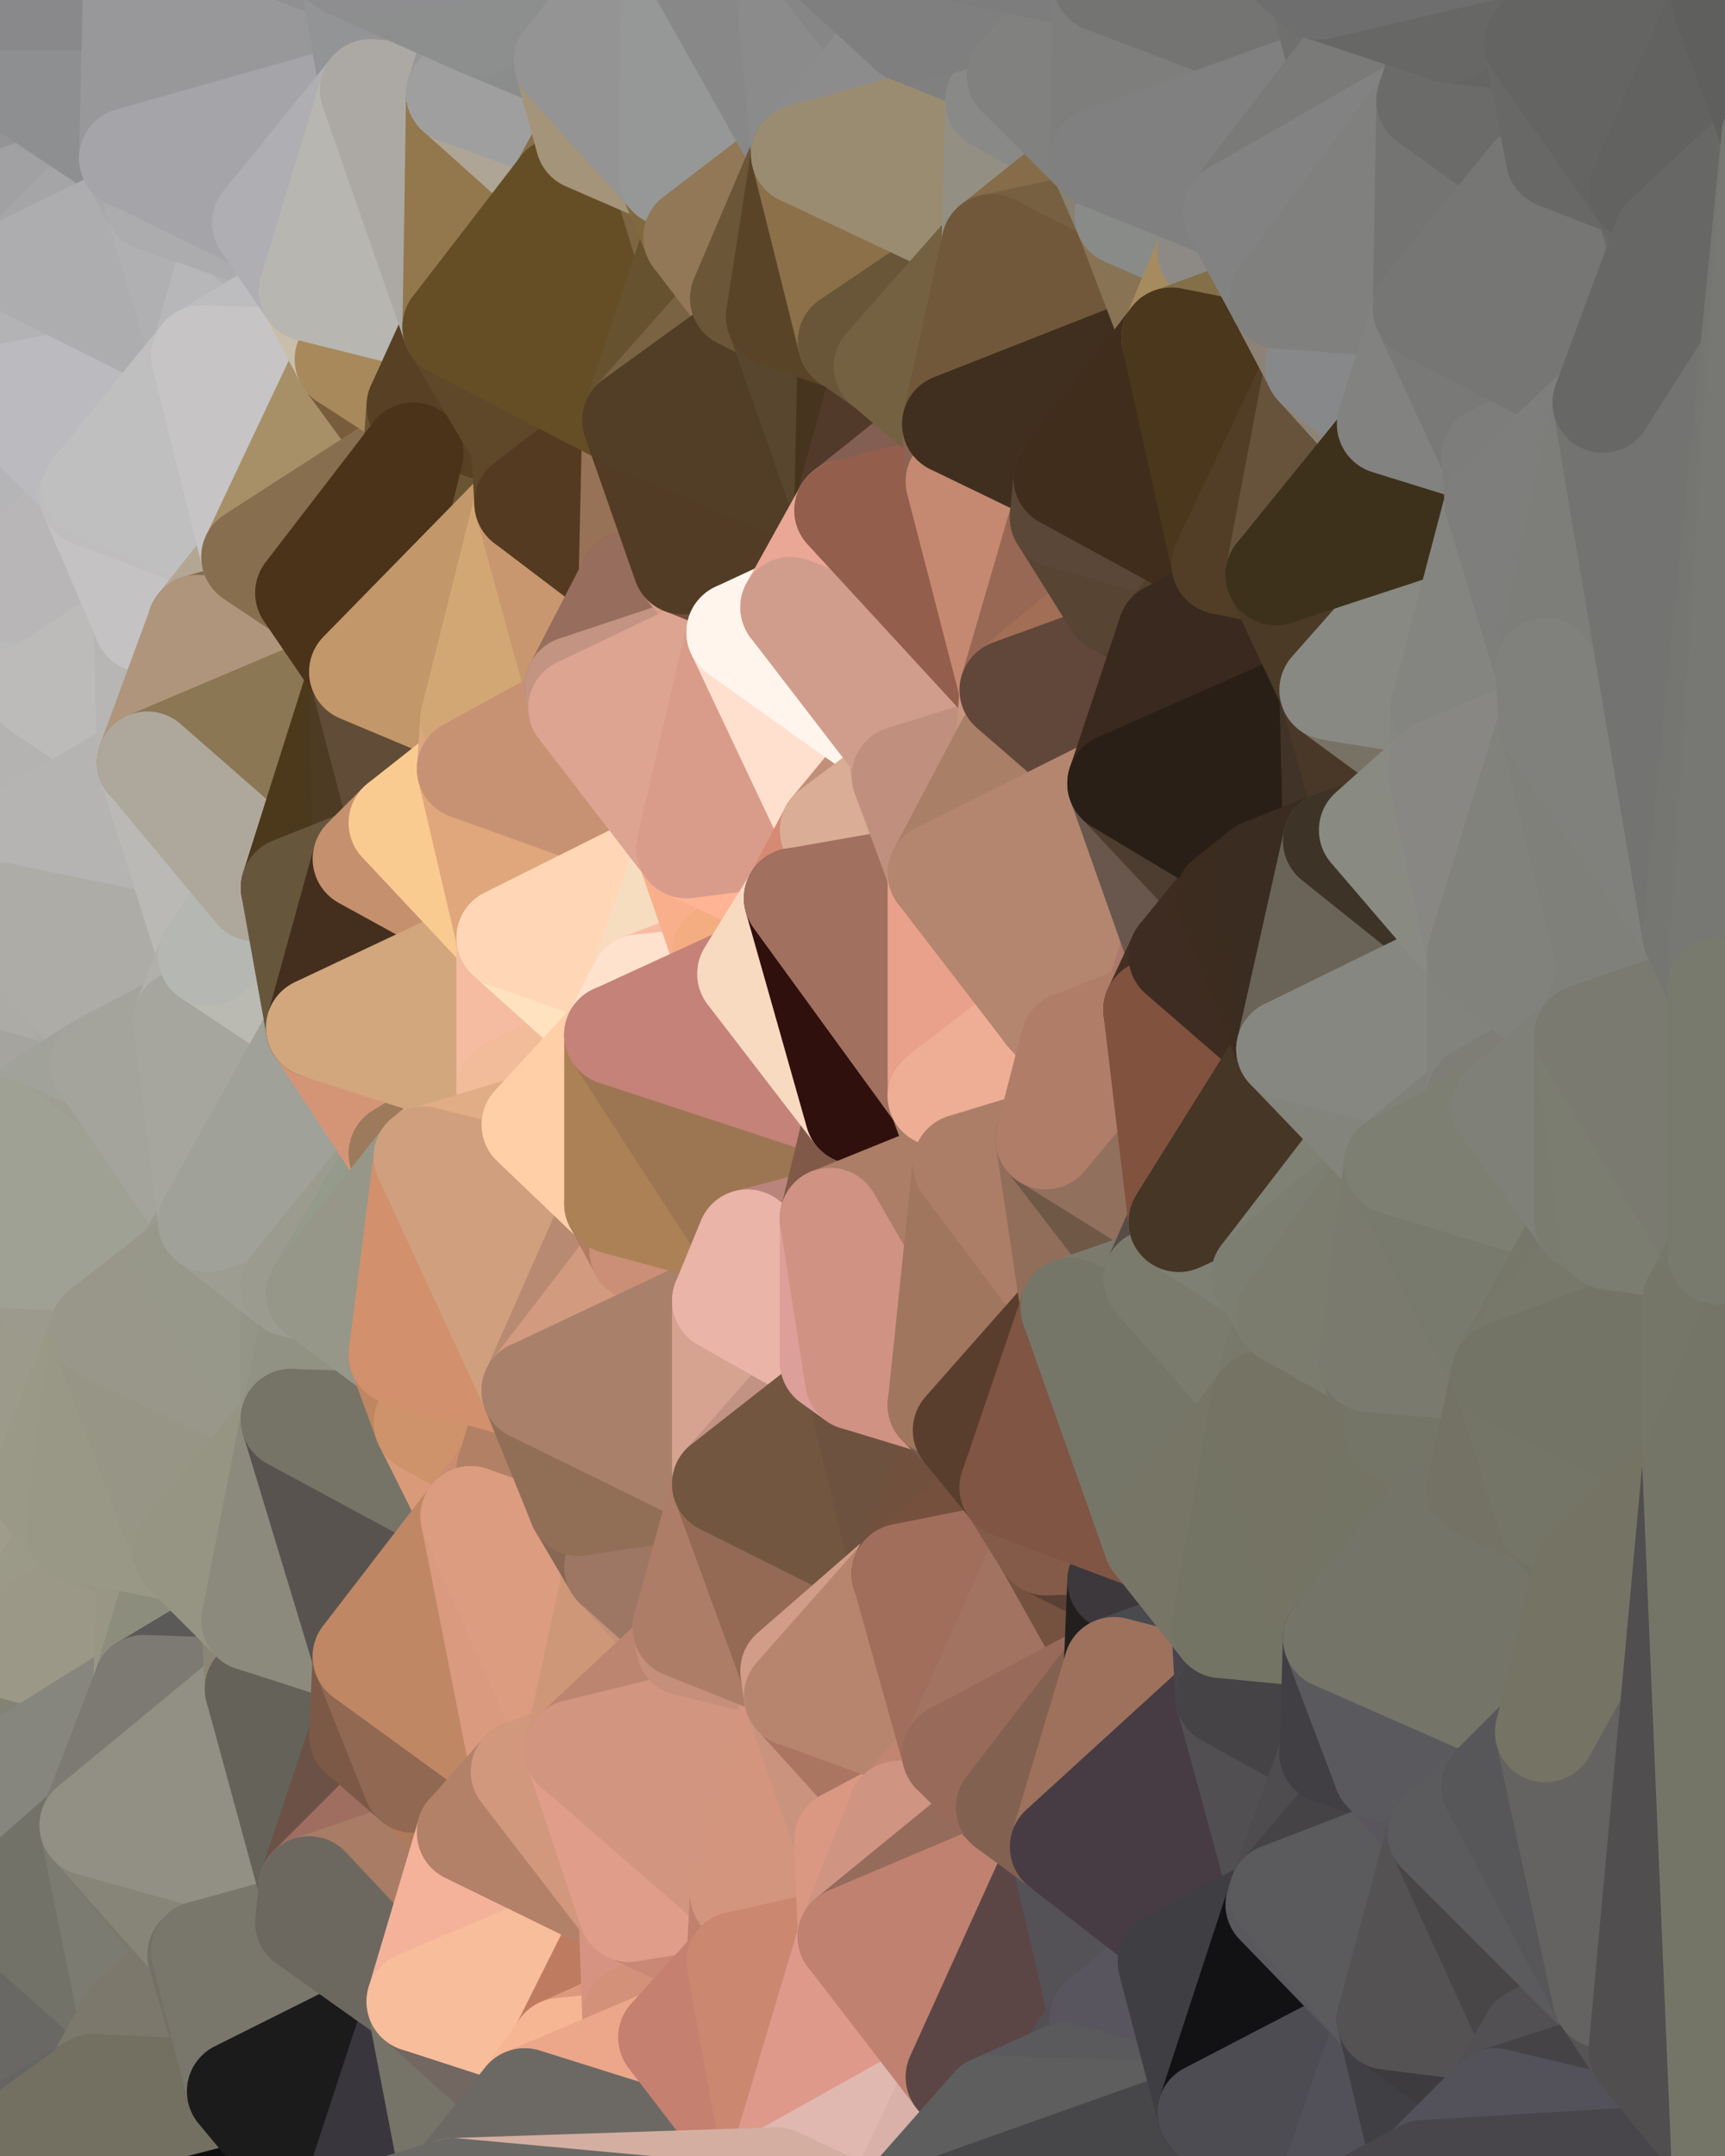 <?xml version="1.0" standalone="yes"?>
<svg width="480" height="600" xmlns="http://www.w3.org/2000/svg" version="1.1" ><polygon points="-34,518 -19,500 -18,444" fill="rgba(143, 137, 125, 1)" stroke="rgba(143, 137, 125, 1)" stroke-width="28" stroke-linejoin="round"/>
		<polygon points="-34,148 -34,518 -18,444" fill="rgba(154, 152, 139, 1)" stroke="rgba(154, 152, 139, 1)" stroke-width="28" stroke-linejoin="round"/>
		<polygon points="-18,222 -34,148 -18,444" fill="rgba(163, 163, 155, 1)" stroke="rgba(163, 163, 155, 1)" stroke-width="28" stroke-linejoin="round"/>
		<polygon points="-19,204 -34,148 -18,222" fill="rgba(177, 177, 177, 1)" stroke="rgba(177, 177, 177, 1)" stroke-width="28" stroke-linejoin="round"/>
		<polygon points="-4,118 -34,148 -3,130" fill="rgba(175, 175, 175, 1)" stroke="rgba(175, 175, 175, 1)" stroke-width="28" stroke-linejoin="round"/>
		<polygon points="0,92 -4,118 0,110" fill="rgba(170, 170, 172, 1)" stroke="rgba(170, 170, 172, 1)" stroke-width="28" stroke-linejoin="round"/>
		<polygon points="-19,500 -34,518 0,530" fill="rgba(141, 139, 126, 1)" stroke="rgba(141, 139, 126, 1)" stroke-width="28" stroke-linejoin="round"/>
		<polygon points="-4,488 -19,500 0,494" fill="rgba(149, 143, 131, 1)" stroke="rgba(149, 143, 131, 1)" stroke-width="28" stroke-linejoin="round"/>
		<polygon points="-18,444 -4,488 0,458" fill="rgba(170, 167, 150, 1)" stroke="rgba(170, 167, 150, 1)" stroke-width="28" stroke-linejoin="round"/>
		<polygon points="0,386 -18,444 0,422" fill="rgba(153, 152, 134, 1)" stroke="rgba(153, 152, 134, 1)" stroke-width="28" stroke-linejoin="round"/>
		<polygon points="0,350 -18,444 0,386" fill="rgba(154, 152, 137, 1)" stroke="rgba(154, 152, 137, 1)" stroke-width="28" stroke-linejoin="round"/>
		<polygon points="-18,222 -18,444 0,350" fill="rgba(155, 155, 143, 1)" stroke="rgba(155, 155, 143, 1)" stroke-width="28" stroke-linejoin="round"/>
		<polygon points="0,314 -18,222 0,350" fill="rgba(161, 161, 153, 1)" stroke="rgba(161, 161, 153, 1)" stroke-width="28" stroke-linejoin="round"/>
		<polygon points="0,290 -18,222 0,314" fill="rgba(164, 164, 154, 1)" stroke="rgba(164, 164, 154, 1)" stroke-width="28" stroke-linejoin="round"/>
		<polygon points="-34,148 0,2 0,0" fill="rgba(153, 153, 155, 1)" stroke="rgba(153, 153, 155, 1)" stroke-width="28" stroke-linejoin="round"/>
		<polygon points="0,272 -18,222 0,290" fill="rgba(169, 168, 163, 1)" stroke="rgba(169, 168, 163, 1)" stroke-width="28" stroke-linejoin="round"/>
		<polygon points="0,254 -18,222 0,272" fill="rgba(169, 168, 164, 1)" stroke="rgba(169, 168, 164, 1)" stroke-width="28" stroke-linejoin="round"/>
		<polygon points="-3,574 -34,518 0,599" fill="rgba(93, 92, 90, 1)" stroke="rgba(93, 92, 90, 1)" stroke-width="28" stroke-linejoin="round"/>
		<polygon points="-34,148 0,20 0,2" fill="rgba(153, 153, 155, 1)" stroke="rgba(153, 153, 155, 1)" stroke-width="28" stroke-linejoin="round"/>
		<polygon points="-34,148 0,38 0,20" fill="rgba(158, 158, 160, 1)" stroke="rgba(158, 158, 160, 1)" stroke-width="28" stroke-linejoin="round"/>
		<polygon points="-34,148 0,56 0,38" fill="rgba(164, 164, 166, 1)" stroke="rgba(164, 164, 166, 1)" stroke-width="28" stroke-linejoin="round"/>
		<polygon points="-34,148 0,74 0,56" fill="rgba(165, 165, 167, 1)" stroke="rgba(165, 165, 167, 1)" stroke-width="28" stroke-linejoin="round"/>
		<polygon points="-34,148 0,92 0,74" fill="rgba(174, 174, 176, 1)" stroke="rgba(174, 174, 176, 1)" stroke-width="28" stroke-linejoin="round"/>
		<polygon points="-34,148 -4,118 0,92" fill="rgba(174, 174, 176, 1)" stroke="rgba(174, 174, 176, 1)" stroke-width="28" stroke-linejoin="round"/>
		<polygon points="0,236 -18,222 0,254" fill="rgba(172, 171, 169, 1)" stroke="rgba(172, 171, 169, 1)" stroke-width="28" stroke-linejoin="round"/>
		<polygon points="-4,118 -3,130 0,128" fill="rgba(175, 175, 177, 1)" stroke="rgba(175, 175, 177, 1)" stroke-width="28" stroke-linejoin="round"/>
		<polygon points="-3,130 -34,148 0,146" fill="rgba(177, 177, 177, 1)" stroke="rgba(177, 177, 177, 1)" stroke-width="28" stroke-linejoin="round"/>
		<polygon points="-34,148 0,164 0,146" fill="rgba(176, 176, 176, 1)" stroke="rgba(176, 176, 176, 1)" stroke-width="28" stroke-linejoin="round"/>
		<polygon points="-34,148 0,182 0,164" fill="rgba(181, 181, 181, 1)" stroke="rgba(181, 181, 181, 1)" stroke-width="28" stroke-linejoin="round"/>
		<polygon points="-34,148 -19,204 0,182" fill="rgba(176, 176, 176, 1)" stroke="rgba(176, 176, 176, 1)" stroke-width="28" stroke-linejoin="round"/>
		<polygon points="-19,204 0,200 0,182" fill="rgba(173, 171, 172, 1)" stroke="rgba(173, 171, 172, 1)" stroke-width="28" stroke-linejoin="round"/>
		<polygon points="-19,204 0,218 0,200" fill="rgba(176, 174, 175, 1)" stroke="rgba(176, 174, 175, 1)" stroke-width="28" stroke-linejoin="round"/>
		<polygon points="-19,204 -18,222 0,218" fill="rgba(176, 175, 173, 1)" stroke="rgba(176, 175, 173, 1)" stroke-width="28" stroke-linejoin="round"/>
		<polygon points="-18,222 0,236 0,218" fill="rgba(175, 174, 172, 1)" stroke="rgba(175, 174, 172, 1)" stroke-width="28" stroke-linejoin="round"/>
		<polygon points="-18,444 -19,500 -4,488" fill="rgba(144, 136, 125, 1)" stroke="rgba(144, 136, 125, 1)" stroke-width="28" stroke-linejoin="round"/>
		<polygon points="-3,574 0,599 6,592" fill="rgba(104, 104, 102, 1)" stroke="rgba(104, 104, 102, 1)" stroke-width="28" stroke-linejoin="round"/>
		<polygon points="-34,518 -3,574 0,530" fill="rgba(103, 99, 96, 1)" stroke="rgba(103, 99, 96, 1)" stroke-width="28" stroke-linejoin="round"/>
		<polygon points="0,200 0,218 10,210" fill="rgba(177, 176, 174, 1)" stroke="rgba(177, 176, 174, 1)" stroke-width="28" stroke-linejoin="round"/>
		<polygon points="0,494 -19,500 10,506" fill="rgba(149, 147, 134, 1)" stroke="rgba(149, 147, 134, 1)" stroke-width="28" stroke-linejoin="round"/>
		<polygon points="0,386 0,422 11,414" fill="rgba(156, 155, 137, 1)" stroke="rgba(156, 155, 137, 1)" stroke-width="28" stroke-linejoin="round"/>
		<polygon points="0,182 0,200 11,192" fill="rgba(181, 181, 181, 1)" stroke="rgba(181, 181, 181, 1)" stroke-width="28" stroke-linejoin="round"/>
		<polygon points="0,200 10,210 11,192" fill="rgba(178, 176, 177, 1)" stroke="rgba(178, 176, 177, 1)" stroke-width="28" stroke-linejoin="round"/>
		<polygon points="-19,500 0,530 10,506" fill="rgba(145, 143, 130, 1)" stroke="rgba(145, 143, 130, 1)" stroke-width="28" stroke-linejoin="round"/>
		<polygon points="0,56 0,74 6,74" fill="rgba(158, 158, 160, 1)" stroke="rgba(158, 158, 160, 1)" stroke-width="28" stroke-linejoin="round"/>
		<polygon points="0,74 0,92 6,74" fill="rgba(165, 165, 167, 1)" stroke="rgba(165, 165, 167, 1)" stroke-width="28" stroke-linejoin="round"/>
		<polygon points="-4,118 0,128 0,110" fill="rgba(174, 174, 176, 1)" stroke="rgba(174, 174, 176, 1)" stroke-width="28" stroke-linejoin="round"/>
		<polygon points="0,422 -18,444 0,458" fill="rgba(155, 152, 135, 1)" stroke="rgba(155, 152, 135, 1)" stroke-width="28" stroke-linejoin="round"/>
		<polygon points="-3,130 0,146 0,128" fill="rgba(174, 174, 174, 1)" stroke="rgba(174, 174, 174, 1)" stroke-width="28" stroke-linejoin="round"/>
		<polygon points="11,414 0,422 21,426" fill="rgba(154, 153, 135, 1)" stroke="rgba(154, 153, 135, 1)" stroke-width="28" stroke-linejoin="round"/>
		<polygon points="0,272 0,290 21,278" fill="rgba(169, 169, 161, 1)" stroke="rgba(169, 169, 161, 1)" stroke-width="28" stroke-linejoin="round"/>
		<polygon points="0,128 0,146 25,138" fill="rgba(178, 178, 178, 1)" stroke="rgba(178, 178, 178, 1)" stroke-width="28" stroke-linejoin="round"/>
		<polygon points="-3,574 6,592 26,580" fill="rgba(96, 96, 94, 1)" stroke="rgba(96, 96, 94, 1)" stroke-width="28" stroke-linejoin="round"/>
		<polygon points="0,128 25,138 26,136" fill="rgba(186, 186, 188, 1)" stroke="rgba(186, 186, 188, 1)" stroke-width="28" stroke-linejoin="round"/>
		<polygon points="0,422 0,458 21,426" fill="rgba(159, 156, 139, 1)" stroke="rgba(159, 156, 139, 1)" stroke-width="28" stroke-linejoin="round"/>
		<polygon points="0,290 0,314 28,296" fill="rgba(166, 166, 158, 1)" stroke="rgba(166, 166, 158, 1)" stroke-width="28" stroke-linejoin="round"/>
		<polygon points="21,278 0,290 28,296" fill="rgba(165, 164, 159, 1)" stroke="rgba(165, 164, 159, 1)" stroke-width="28" stroke-linejoin="round"/>
		<polygon points="0,350 0,386 28,370" fill="rgba(155, 153, 140, 1)" stroke="rgba(155, 153, 140, 1)" stroke-width="28" stroke-linejoin="round"/>
		<polygon points="10,506 0,530 25,508" fill="rgba(138, 136, 123, 1)" stroke="rgba(138, 136, 123, 1)" stroke-width="28" stroke-linejoin="round"/>
		<polygon points="0,146 0,164 25,138" fill="rgba(182, 182, 182, 1)" stroke="rgba(182, 182, 182, 1)" stroke-width="28" stroke-linejoin="round"/>
		<polygon points="0,254 0,272 21,278" fill="rgba(172, 171, 166, 1)" stroke="rgba(172, 171, 166, 1)" stroke-width="28" stroke-linejoin="round"/>
		<polygon points="0,218 0,236 10,210" fill="rgba(177, 176, 174, 1)" stroke="rgba(177, 176, 174, 1)" stroke-width="28" stroke-linejoin="round"/>
		<polygon points="-3,574 26,580 36,562" fill="rgba(102, 101, 97, 1)" stroke="rgba(102, 101, 97, 1)" stroke-width="28" stroke-linejoin="round"/>
		<polygon points="0,38 0,56 36,44" fill="rgba(156, 156, 158, 1)" stroke="rgba(156, 156, 158, 1)" stroke-width="28" stroke-linejoin="round"/>
		<polygon points="0,110 0,128 26,136" fill="rgba(181, 181, 183, 1)" stroke="rgba(181, 181, 183, 1)" stroke-width="28" stroke-linejoin="round"/>
		<polygon points="0,0 0,2 37,0" fill="rgba(131, 131, 131, 1)" stroke="rgba(131, 131, 131, 1)" stroke-width="28" stroke-linejoin="round"/>
		<polygon points="0,530 -3,574 36,562" fill="rgba(105, 104, 100, 1)" stroke="rgba(105, 104, 100, 1)" stroke-width="28" stroke-linejoin="round"/>
		<polygon points="0,164 0,182 11,192" fill="rgba(178, 178, 178, 1)" stroke="rgba(178, 178, 178, 1)" stroke-width="28" stroke-linejoin="round"/>
		<polygon points="0,458 -4,488 40,469" fill="rgba(135, 133, 120, 1)" stroke="rgba(135, 133, 120, 1)" stroke-width="28" stroke-linejoin="round"/>
		<polygon points="0,164 11,192 40,173" fill="rgba(186, 186, 186, 1)" stroke="rgba(186, 186, 186, 1)" stroke-width="28" stroke-linejoin="round"/>
		<polygon points="0,2 0,20 37,0" fill="rgba(135, 135, 135, 1)" stroke="rgba(135, 135, 135, 1)" stroke-width="28" stroke-linejoin="round"/>
		<polygon points="-4,488 0,494 40,469" fill="rgba(130, 131, 117, 1)" stroke="rgba(130, 131, 117, 1)" stroke-width="28" stroke-linejoin="round"/>
		<polygon points="0,20 0,38 36,44" fill="rgba(148, 148, 150, 1)" stroke="rgba(148, 148, 150, 1)" stroke-width="28" stroke-linejoin="round"/>
		<polygon points="0,56 6,74 36,44" fill="rgba(161, 161, 163, 1)" stroke="rgba(161, 161, 163, 1)" stroke-width="28" stroke-linejoin="round"/>
		<polygon points="0,494 10,506 25,508" fill="rgba(137, 135, 122, 1)" stroke="rgba(137, 135, 122, 1)" stroke-width="28" stroke-linejoin="round"/>
		<polygon points="36,44 6,74 43,56" fill="rgba(165, 165, 167, 1)" stroke="rgba(165, 165, 167, 1)" stroke-width="28" stroke-linejoin="round"/>
		<polygon points="11,192 10,210 41,212" fill="rgba(184, 183, 181, 1)" stroke="rgba(184, 183, 181, 1)" stroke-width="28" stroke-linejoin="round"/>
		<polygon points="10,210 0,236 41,212" fill="rgba(180, 179, 177, 1)" stroke="rgba(180, 179, 177, 1)" stroke-width="28" stroke-linejoin="round"/>
		<polygon points="21,426 0,458 41,434" fill="rgba(155, 154, 136, 1)" stroke="rgba(155, 154, 136, 1)" stroke-width="28" stroke-linejoin="round"/>
		<polygon points="0,458 40,469 41,434" fill="rgba(155, 152, 135, 1)" stroke="rgba(155, 152, 135, 1)" stroke-width="28" stroke-linejoin="round"/>
		<polygon points="0,494 25,508 40,469" fill="rgba(134, 134, 126, 1)" stroke="rgba(134, 134, 126, 1)" stroke-width="28" stroke-linejoin="round"/>
		<polygon points="25,138 0,164 40,173" fill="rgba(184, 182, 183, 1)" stroke="rgba(184, 182, 183, 1)" stroke-width="28" stroke-linejoin="round"/>
		<polygon points="0,20 36,44 37,0" fill="rgba(142, 143, 145, 1)" stroke="rgba(142, 143, 145, 1)" stroke-width="28" stroke-linejoin="round"/>
		<polygon points="0,386 11,414 28,370" fill="rgba(156, 154, 139, 1)" stroke="rgba(156, 154, 139, 1)" stroke-width="28" stroke-linejoin="round"/>
		<polygon points="0,350 28,370 51,352" fill="rgba(156, 154, 141, 1)" stroke="rgba(156, 154, 141, 1)" stroke-width="28" stroke-linejoin="round"/>
		<polygon points="21,278 28,296 51,284" fill="rgba(169, 168, 163, 1)" stroke="rgba(169, 168, 163, 1)" stroke-width="28" stroke-linejoin="round"/>
		<polygon points="40,173 11,192 41,212" fill="rgba(188, 187, 185, 1)" stroke="rgba(188, 187, 185, 1)" stroke-width="28" stroke-linejoin="round"/>
		<polygon points="25,508 0,530 36,562" fill="rgba(114, 114, 104, 1)" stroke="rgba(114, 114, 104, 1)" stroke-width="28" stroke-linejoin="round"/>
		<polygon points="6,74 0,92 56,99" fill="rgba(175, 174, 179, 1)" stroke="rgba(175, 174, 179, 1)" stroke-width="28" stroke-linejoin="round"/>
		<polygon points="0,92 0,110 56,99" fill="rgba(179, 179, 181, 1)" stroke="rgba(179, 179, 181, 1)" stroke-width="28" stroke-linejoin="round"/>
		<polygon points="0,110 26,136 56,99" fill="rgba(187, 186, 191, 1)" stroke="rgba(187, 186, 191, 1)" stroke-width="28" stroke-linejoin="round"/>
		<polygon points="25,508 36,562 55,544" fill="rgba(123, 123, 113, 1)" stroke="rgba(123, 123, 113, 1)" stroke-width="28" stroke-linejoin="round"/>
		<polygon points="21,278 51,284 58,266" fill="rgba(173, 172, 167, 1)" stroke="rgba(173, 172, 167, 1)" stroke-width="28" stroke-linejoin="round"/>
		<polygon points="0,236 0,254 58,266" fill="rgba(176, 175, 171, 1)" stroke="rgba(176, 175, 171, 1)" stroke-width="28" stroke-linejoin="round"/>
		<polygon points="41,212 0,236 58,266" fill="rgba(181, 180, 178, 1)" stroke="rgba(181, 180, 178, 1)" stroke-width="28" stroke-linejoin="round"/>
		<polygon points="0,254 21,278 58,266" fill="rgba(173, 172, 167, 1)" stroke="rgba(173, 172, 167, 1)" stroke-width="28" stroke-linejoin="round"/>
		<polygon points="28,296 0,314 58,340" fill="rgba(161, 162, 154, 1)" stroke="rgba(161, 162, 154, 1)" stroke-width="28" stroke-linejoin="round"/>
		<polygon points="0,314 51,352 58,340" fill="rgba(158, 158, 146, 1)" stroke="rgba(158, 158, 146, 1)" stroke-width="28" stroke-linejoin="round"/>
		<polygon points="25,508 55,544 56,543" fill="rgba(122, 120, 107, 1)" stroke="rgba(122, 120, 107, 1)" stroke-width="28" stroke-linejoin="round"/>
		<polygon points="43,56 6,74 56,99" fill="rgba(173, 173, 175, 1)" stroke="rgba(173, 173, 175, 1)" stroke-width="28" stroke-linejoin="round"/>
		<polygon points="0,314 0,350 51,352" fill="rgba(159, 161, 148, 1)" stroke="rgba(159, 161, 148, 1)" stroke-width="28" stroke-linejoin="round"/>
		<polygon points="36,562 26,580 66,582" fill="rgba(123, 121, 108, 1)" stroke="rgba(123, 121, 108, 1)" stroke-width="28" stroke-linejoin="round"/>
		<polygon points="40,173 41,212 55,174" fill="rgba(183, 182, 180, 1)" stroke="rgba(183, 182, 180, 1)" stroke-width="28" stroke-linejoin="round"/>
		<polygon points="41,434 40,469 51,432" fill="rgba(153, 150, 133, 1)" stroke="rgba(153, 150, 133, 1)" stroke-width="28" stroke-linejoin="round"/>
		<polygon points="21,426 41,434 51,432" fill="rgba(152, 151, 133, 1)" stroke="rgba(152, 151, 133, 1)" stroke-width="28" stroke-linejoin="round"/>
		<polygon points="51,432 40,469 70,451" fill="rgba(140, 141, 125, 1)" stroke="rgba(140, 141, 125, 1)" stroke-width="28" stroke-linejoin="round"/>
		<polygon points="40,173 55,174 70,155" fill="rgba(197, 193, 192, 1)" stroke="rgba(197, 193, 192, 1)" stroke-width="28" stroke-linejoin="round"/>
		<polygon points="25,138 40,173 70,155" fill="rgba(196, 194, 195, 1)" stroke="rgba(196, 194, 195, 1)" stroke-width="28" stroke-linejoin="round"/>
		<polygon points="43,56 56,99 66,64" fill="rgba(176, 176, 178, 1)" stroke="rgba(176, 176, 178, 1)" stroke-width="28" stroke-linejoin="round"/>
		<polygon points="41,212 58,266 71,248" fill="rgba(186, 185, 181, 1)" stroke="rgba(186, 185, 181, 1)" stroke-width="28" stroke-linejoin="round"/>
		<polygon points="26,136 25,138 70,155" fill="rgba(191, 189, 190, 1)" stroke="rgba(191, 189, 190, 1)" stroke-width="28" stroke-linejoin="round"/>
		<polygon points="0,0 37,0 67,-29" fill="rgba(137, 137, 139, 1)" stroke="rgba(137, 137, 139, 1)" stroke-width="28" stroke-linejoin="round"/>
		<polygon points="11,414 21,426 28,370" fill="rgba(154, 153, 135, 1)" stroke="rgba(154, 153, 135, 1)" stroke-width="28" stroke-linejoin="round"/>
		<polygon points="70,451 40,469 71,470" fill="rgba(91, 90, 88, 1)" stroke="rgba(91, 90, 88, 1)" stroke-width="28" stroke-linejoin="round"/>
		<polygon points="55,544 36,562 66,582" fill="rgba(124, 120, 108, 1)" stroke="rgba(124, 120, 108, 1)" stroke-width="28" stroke-linejoin="round"/>
		<polygon points="51,284 28,296 58,340" fill="rgba(164, 164, 156, 1)" stroke="rgba(164, 164, 156, 1)" stroke-width="28" stroke-linejoin="round"/>
		<polygon points="28,370 21,426 51,432" fill="rgba(153, 152, 134, 1)" stroke="rgba(153, 152, 134, 1)" stroke-width="28" stroke-linejoin="round"/>
		<polygon points="58,340 51,352 81,358" fill="rgba(155, 156, 142, 1)" stroke="rgba(155, 156, 142, 1)" stroke-width="28" stroke-linejoin="round"/>
		<polygon points="28,370 51,432 81,395" fill="rgba(151, 149, 134, 1)" stroke="rgba(151, 149, 134, 1)" stroke-width="28" stroke-linejoin="round"/>
		<polygon points="51,352 28,370 81,395" fill="rgba(153, 151, 138, 1)" stroke="rgba(153, 151, 138, 1)" stroke-width="28" stroke-linejoin="round"/>
		<polygon points="56,99 26,136 70,155" fill="rgba(191, 191, 191, 1)" stroke="rgba(191, 191, 191, 1)" stroke-width="28" stroke-linejoin="round"/>
		<polygon points="56,543 85,535 86,525" fill="rgba(132, 130, 117, 1)" stroke="rgba(132, 130, 117, 1)" stroke-width="28" stroke-linejoin="round"/>
		<polygon points="66,64 56,99 86,81" fill="rgba(183, 183, 185, 1)" stroke="rgba(183, 183, 185, 1)" stroke-width="28" stroke-linejoin="round"/>
		<polygon points="73,62 66,64 86,81" fill="rgba(177, 176, 181, 1)" stroke="rgba(177, 176, 181, 1)" stroke-width="28" stroke-linejoin="round"/>
		<polygon points="70,155 55,174 85,165" fill="rgba(179, 166, 147, 1)" stroke="rgba(179, 166, 147, 1)" stroke-width="28" stroke-linejoin="round"/>
		<polygon points="40,469 25,508 71,470" fill="rgba(125, 122, 115, 1)" stroke="rgba(125, 122, 115, 1)" stroke-width="28" stroke-linejoin="round"/>
		<polygon points="58,266 51,284 88,286" fill="rgba(177, 176, 171, 1)" stroke="rgba(177, 176, 171, 1)" stroke-width="28" stroke-linejoin="round"/>
		<polygon points="25,508 56,543 86,525" fill="rgba(135, 133, 120, 1)" stroke="rgba(135, 133, 120, 1)" stroke-width="28" stroke-linejoin="round"/>
		<polygon points="71,470 25,508 86,525" fill="rgba(146, 144, 132, 1)" stroke="rgba(146, 144, 132, 1)" stroke-width="28" stroke-linejoin="round"/>
		<polygon points="51,352 81,395 81,358" fill="rgba(151, 152, 138, 1)" stroke="rgba(151, 152, 138, 1)" stroke-width="28" stroke-linejoin="round"/>
		<polygon points="36,44 43,56 73,62" fill="rgba(168, 168, 170, 1)" stroke="rgba(168, 168, 170, 1)" stroke-width="28" stroke-linejoin="round"/>
		<polygon points="43,56 66,64 73,62" fill="rgba(172, 172, 174, 1)" stroke="rgba(172, 172, 174, 1)" stroke-width="28" stroke-linejoin="round"/>
		<polygon points="56,543 55,544 66,582" fill="rgba(115, 113, 101, 1)" stroke="rgba(115, 113, 101, 1)" stroke-width="28" stroke-linejoin="round"/>
		<polygon points="6,592 0,599 26,580" fill="rgba(101, 101, 99, 1)" stroke="rgba(101, 101, 99, 1)" stroke-width="28" stroke-linejoin="round"/>
		<polygon points="86,81 56,99 96,100" fill="rgba(189, 189, 191, 1)" stroke="rgba(189, 189, 191, 1)" stroke-width="28" stroke-linejoin="round"/>
		<polygon points="67,-29 37,0 97,-9" fill="rgba(141, 141, 143, 1)" stroke="rgba(141, 141, 143, 1)" stroke-width="28" stroke-linejoin="round"/>
		<polygon points="66,582 0,599 96,618" fill="rgba(14, 14, 14, 1)" stroke="rgba(14, 14, 14, 1)" stroke-width="28" stroke-linejoin="round"/>
		<polygon points="81,358 81,395 88,360" fill="rgba(148, 149, 135, 1)" stroke="rgba(148, 149, 135, 1)" stroke-width="28" stroke-linejoin="round"/>
		<polygon points="51,284 58,340 88,286" fill="rgba(166, 166, 158, 1)" stroke="rgba(166, 166, 158, 1)" stroke-width="28" stroke-linejoin="round"/>
		<polygon points="81,247 58,266 88,286" fill="rgba(186, 186, 178, 1)" stroke="rgba(186, 186, 178, 1)" stroke-width="28" stroke-linejoin="round"/>
		<polygon points="71,248 58,266 81,247" fill="rgba(181, 183, 178, 1)" stroke="rgba(181, 183, 178, 1)" stroke-width="28" stroke-linejoin="round"/>
		<polygon points="26,580 0,599 66,582" fill="rgba(115, 112, 97, 1)" stroke="rgba(115, 112, 97, 1)" stroke-width="28" stroke-linejoin="round"/>
		<polygon points="85,165 55,174 100,187" fill="rgba(130, 109, 80, 1)" stroke="rgba(130, 109, 80, 1)" stroke-width="28" stroke-linejoin="round"/>
		<polygon points="70,451 71,470 101,461" fill="rgba(140, 133, 117, 1)" stroke="rgba(140, 133, 117, 1)" stroke-width="28" stroke-linejoin="round"/>
		<polygon points="56,543 66,582 85,535" fill="rgba(121, 119, 107, 1)" stroke="rgba(121, 119, 107, 1)" stroke-width="28" stroke-linejoin="round"/>
		<polygon points="97,-9 37,0 103,25" fill="rgba(144, 144, 146, 1)" stroke="rgba(144, 144, 146, 1)" stroke-width="28" stroke-linejoin="round"/>
		<polygon points="37,0 36,44 103,25" fill="rgba(152, 152, 154, 1)" stroke="rgba(152, 152, 154, 1)" stroke-width="28" stroke-linejoin="round"/>
		<polygon points="36,44 73,62 103,25" fill="rgba(165, 164, 169, 1)" stroke="rgba(165, 164, 169, 1)" stroke-width="28" stroke-linejoin="round"/>
		<polygon points="71,470 100,483 101,461" fill="rgba(89, 86, 81, 1)" stroke="rgba(89, 86, 81, 1)" stroke-width="28" stroke-linejoin="round"/>
		<polygon points="71,470 86,525 100,483" fill="rgba(101, 98, 89, 1)" stroke="rgba(101, 98, 89, 1)" stroke-width="28" stroke-linejoin="round"/>
		<polygon points="55,174 41,212 100,187" fill="rgba(175, 149, 124, 1)" stroke="rgba(175, 149, 124, 1)" stroke-width="28" stroke-linejoin="round"/>
		<polygon points="41,212 81,247 100,187" fill="rgba(139, 119, 84, 1)" stroke="rgba(139, 119, 84, 1)" stroke-width="28" stroke-linejoin="round"/>
		<polygon points="56,99 70,155 96,100" fill="rgba(198, 196, 197, 1)" stroke="rgba(198, 196, 197, 1)" stroke-width="28" stroke-linejoin="round"/>
		<polygon points="41,212 71,248 81,247" fill="rgba(174, 168, 156, 1)" stroke="rgba(174, 168, 156, 1)" stroke-width="28" stroke-linejoin="round"/>
		<polygon points="51,432 70,451 81,395" fill="rgba(150, 149, 131, 1)" stroke="rgba(150, 149, 131, 1)" stroke-width="28" stroke-linejoin="round"/>
		<polygon points="58,340 81,358 111,321" fill="rgba(157, 157, 145, 1)" stroke="rgba(157, 157, 145, 1)" stroke-width="28" stroke-linejoin="round"/>
		<polygon points="88,286 58,340 111,321" fill="rgba(160, 161, 153, 1)" stroke="rgba(160, 161, 153, 1)" stroke-width="28" stroke-linejoin="round"/>
		<polygon points="88,360 81,395 111,377" fill="rgba(145, 146, 132, 1)" stroke="rgba(145, 146, 132, 1)" stroke-width="28" stroke-linejoin="round"/>
		<polygon points="100,187 81,247 101,239" fill="rgba(76, 57, 27, 1)" stroke="rgba(76, 57, 27, 1)" stroke-width="28" stroke-linejoin="round"/>
		<polygon points="96,100 70,155 115,126" fill="rgba(167, 144, 103, 1)" stroke="rgba(167, 144, 103, 1)" stroke-width="28" stroke-linejoin="round"/>
		<polygon points="81,358 88,360 111,321" fill="rgba(155, 155, 143, 1)" stroke="rgba(155, 155, 143, 1)" stroke-width="28" stroke-linejoin="round"/>
		<polygon points="100,187 101,239 111,229" fill="rgba(77, 59, 35, 1)" stroke="rgba(77, 59, 35, 1)" stroke-width="28" stroke-linejoin="round"/>
		<polygon points="96,100 115,126 116,113" fill="rgba(119, 93, 60, 1)" stroke="rgba(119, 93, 60, 1)" stroke-width="28" stroke-linejoin="round"/>
		<polygon points="85,535 66,582 116,557" fill="rgba(121, 119, 107, 1)" stroke="rgba(121, 119, 107, 1)" stroke-width="28" stroke-linejoin="round"/>
		<polygon points="100,483 86,525 115,496" fill="rgba(108, 81, 70, 1)" stroke="rgba(108, 81, 70, 1)" stroke-width="28" stroke-linejoin="round"/>
		<polygon points="111,377 81,395 118,396" fill="rgba(145, 146, 130, 1)" stroke="rgba(145, 146, 130, 1)" stroke-width="28" stroke-linejoin="round"/>
		<polygon points="70,155 85,165 115,126" fill="rgba(135, 110, 79, 1)" stroke="rgba(135, 110, 79, 1)" stroke-width="28" stroke-linejoin="round"/>
		<polygon points="81,247 88,286 101,239" fill="rgba(102, 86, 60, 1)" stroke="rgba(102, 86, 60, 1)" stroke-width="28" stroke-linejoin="round"/>
		<polygon points="86,81 96,100 126,91" fill="rgba(201, 190, 170, 1)" stroke="rgba(201, 190, 170, 1)" stroke-width="28" stroke-linejoin="round"/>
		<polygon points="96,100 116,113 126,91" fill="rgba(168, 137, 91, 1)" stroke="rgba(168, 137, 91, 1)" stroke-width="28" stroke-linejoin="round"/>
		<polygon points="81,395 70,451 101,461" fill="rgba(140, 138, 125, 1)" stroke="rgba(140, 138, 125, 1)" stroke-width="28" stroke-linejoin="round"/>
		<polygon points="81,395 101,461 131,422" fill="rgba(88, 83, 79, 1)" stroke="rgba(88, 83, 79, 1)" stroke-width="28" stroke-linejoin="round"/>
		<polygon points="118,396 81,395 131,422" fill="rgba(118, 116, 103, 1)" stroke="rgba(118, 116, 103, 1)" stroke-width="28" stroke-linejoin="round"/>
		<polygon points="100,187 130,214 131,200" fill="rgba(119, 89, 65, 1)" stroke="rgba(119, 89, 65, 1)" stroke-width="28" stroke-linejoin="round"/>
		<polygon points="100,187 111,229 130,214" fill="rgba(97, 76, 55, 1)" stroke="rgba(97, 76, 55, 1)" stroke-width="28" stroke-linejoin="round"/>
		<polygon points="115,496 86,525 130,510" fill="rgba(159, 110, 96, 1)" stroke="rgba(159, 110, 96, 1)" stroke-width="28" stroke-linejoin="round"/>
		<polygon points="66,582 96,618 116,557" fill="rgba(27, 27, 27, 1)" stroke="rgba(27, 27, 27, 1)" stroke-width="28" stroke-linejoin="round"/>
		<polygon points="97,-9 103,25 133,7" fill="rgba(147, 148, 150, 1)" stroke="rgba(147, 148, 150, 1)" stroke-width="28" stroke-linejoin="round"/>
		<polygon points="103,25 127,26 133,7" fill="rgba(149, 149, 151, 1)" stroke="rgba(149, 149, 151, 1)" stroke-width="28" stroke-linejoin="round"/>
		<polygon points="86,525 116,557 130,510" fill="rgba(169, 124, 101, 1)" stroke="rgba(169, 124, 101, 1)" stroke-width="28" stroke-linejoin="round"/>
		<polygon points="116,557 96,618 126,609" fill="rgba(57, 54, 61, 1)" stroke="rgba(57, 54, 61, 1)" stroke-width="28" stroke-linejoin="round"/>
		<polygon points="111,321 88,360 118,322" fill="rgba(148, 155, 139, 1)" stroke="rgba(148, 155, 139, 1)" stroke-width="28" stroke-linejoin="round"/>
		<polygon points="86,525 85,535 116,557" fill="rgba(108, 104, 95, 1)" stroke="rgba(108, 104, 95, 1)" stroke-width="28" stroke-linejoin="round"/>
		<polygon points="73,62 86,81 103,25" fill="rgba(175, 174, 179, 1)" stroke="rgba(175, 174, 179, 1)" stroke-width="28" stroke-linejoin="round"/>
		<polygon points="88,286 111,321 141,303" fill="rgba(212, 149, 118, 1)" stroke="rgba(212, 149, 118, 1)" stroke-width="28" stroke-linejoin="round"/>
		<polygon points="111,321 118,322 141,303" fill="rgba(157, 122, 92, 1)" stroke="rgba(157, 122, 92, 1)" stroke-width="28" stroke-linejoin="round"/>
		<polygon points="118,396 131,422 141,409" fill="rgba(217, 154, 121, 1)" stroke="rgba(217, 154, 121, 1)" stroke-width="28" stroke-linejoin="round"/>
		<polygon points="101,239 88,286 141,261" fill="rgba(68, 47, 30, 1)" stroke="rgba(68, 47, 30, 1)" stroke-width="28" stroke-linejoin="round"/>
		<polygon points="111,229 101,239 141,261" fill="rgba(197, 144, 110, 1)" stroke="rgba(197, 144, 110, 1)" stroke-width="28" stroke-linejoin="round"/>
		<polygon points="88,360 111,377 118,322" fill="rgba(150, 151, 137, 1)" stroke="rgba(150, 151, 137, 1)" stroke-width="28" stroke-linejoin="round"/>
		<polygon points="116,113 115,126 145,123" fill="rgba(104, 84, 51, 1)" stroke="rgba(104, 84, 51, 1)" stroke-width="28" stroke-linejoin="round"/>
		<polygon points="115,496 130,510 145,493" fill="rgba(175, 122, 91, 1)" stroke="rgba(175, 122, 91, 1)" stroke-width="28" stroke-linejoin="round"/>
		<polygon points="101,461 100,483 115,496" fill="rgba(124, 89, 70, 1)" stroke="rgba(124, 89, 70, 1)" stroke-width="28" stroke-linejoin="round"/>
		<polygon points="145,123 115,126 146,140" fill="rgba(94, 69, 39, 1)" stroke="rgba(94, 69, 39, 1)" stroke-width="28" stroke-linejoin="round"/>
		<polygon points="116,557 126,609 146,584" fill="rgba(118, 116, 104, 1)" stroke="rgba(118, 116, 104, 1)" stroke-width="28" stroke-linejoin="round"/>
		<polygon points="103,25 86,81 126,91" fill="rgba(183, 182, 177, 1)" stroke="rgba(183, 182, 177, 1)" stroke-width="28" stroke-linejoin="round"/>
		<polygon points="111,377 118,396 148,387" fill="rgba(192, 134, 97, 1)" stroke="rgba(192, 134, 97, 1)" stroke-width="28" stroke-linejoin="round"/>
		<polygon points="118,396 141,409 148,387" fill="rgba(206, 147, 107, 1)" stroke="rgba(206, 147, 107, 1)" stroke-width="28" stroke-linejoin="round"/>
		<polygon points="141,303 118,322 148,313" fill="rgba(214, 164, 131, 1)" stroke="rgba(214, 164, 131, 1)" stroke-width="28" stroke-linejoin="round"/>
		<polygon points="115,126 100,187 146,140" fill="rgba(105, 85, 52, 1)" stroke="rgba(105, 85, 52, 1)" stroke-width="28" stroke-linejoin="round"/>
		<polygon points="126,91 116,113 145,123" fill="rgba(88, 64, 36, 1)" stroke="rgba(88, 64, 36, 1)" stroke-width="28" stroke-linejoin="round"/>
		<polygon points="101,461 115,496 145,493" fill="rgba(145, 104, 82, 1)" stroke="rgba(145, 104, 82, 1)" stroke-width="28" stroke-linejoin="round"/>
		<polygon points="141,261 88,286 141,303" fill="rgba(210, 167, 125, 1)" stroke="rgba(210, 167, 125, 1)" stroke-width="28" stroke-linejoin="round"/>
		<polygon points="103,25 126,91 127,26" fill="rgba(172, 169, 164, 1)" stroke="rgba(172, 169, 164, 1)" stroke-width="28" stroke-linejoin="round"/>
		<polygon points="85,165 100,187 115,126" fill="rgba(75, 51, 25, 1)" stroke="rgba(75, 51, 25, 1)" stroke-width="28" stroke-linejoin="round"/>
		<polygon points="127,26 126,91 156,52" fill="rgba(147, 120, 77, 1)" stroke="rgba(147, 120, 77, 1)" stroke-width="28" stroke-linejoin="round"/>
		<polygon points="116,557 146,584 156,570" fill="rgba(114, 103, 97, 1)" stroke="rgba(114, 103, 97, 1)" stroke-width="28" stroke-linejoin="round"/>
		<polygon points="133,7 127,26 157,17" fill="rgba(150, 151, 153, 1)" stroke="rgba(150, 151, 153, 1)" stroke-width="28" stroke-linejoin="round"/>
		<polygon points="100,187 131,200 146,140" fill="rgba(194, 151, 106, 1)" stroke="rgba(194, 151, 106, 1)" stroke-width="28" stroke-linejoin="round"/>
		<polygon points="130,214 111,229 141,261" fill="rgba(249, 203, 144, 1)" stroke="rgba(249, 203, 144, 1)" stroke-width="28" stroke-linejoin="round"/>
		<polygon points="141,409 131,422 161,419" fill="rgba(202, 141, 112, 1)" stroke="rgba(202, 141, 112, 1)" stroke-width="28" stroke-linejoin="round"/>
		<polygon points="160,191 131,200 161,197" fill="rgba(231, 176, 146, 1)" stroke="rgba(231, 176, 146, 1)" stroke-width="28" stroke-linejoin="round"/>
		<polygon points="127,26 156,52 163,39" fill="rgba(174, 165, 150, 1)" stroke="rgba(174, 165, 150, 1)" stroke-width="28" stroke-linejoin="round"/>
		<polygon points="157,17 127,26 163,39" fill="rgba(159, 159, 159, 1)" stroke="rgba(159, 159, 159, 1)" stroke-width="28" stroke-linejoin="round"/>
		<polygon points="131,200 130,214 161,197" fill="rgba(221, 167, 131, 1)" stroke="rgba(221, 167, 131, 1)" stroke-width="28" stroke-linejoin="round"/>
		<polygon points="146,140 131,200 160,191" fill="rgba(210, 167, 116, 1)" stroke="rgba(210, 167, 116, 1)" stroke-width="28" stroke-linejoin="round"/>
		<polygon points="141,261 141,303 171,288" fill="rgba(245, 188, 161, 1)" stroke="rgba(245, 188, 161, 1)" stroke-width="28" stroke-linejoin="round"/>
		<polygon points="141,303 148,313 171,288" fill="rgba(242, 188, 154, 1)" stroke="rgba(242, 188, 154, 1)" stroke-width="28" stroke-linejoin="round"/>
		<polygon points="148,313 118,322 171,335" fill="rgba(225, 173, 134, 1)" stroke="rgba(225, 173, 134, 1)" stroke-width="28" stroke-linejoin="round"/>
		<polygon points="161,419 131,422 171,436" fill="rgba(206, 148, 124, 1)" stroke="rgba(206, 148, 124, 1)" stroke-width="28" stroke-linejoin="round"/>
		<polygon points="148,387 141,409 161,419" fill="rgba(178, 128, 101, 1)" stroke="rgba(178, 128, 101, 1)" stroke-width="28" stroke-linejoin="round"/>
		<polygon points="118,322 111,377 148,387" fill="rgba(210, 144, 109, 1)" stroke="rgba(210, 144, 109, 1)" stroke-width="28" stroke-linejoin="round"/>
		<polygon points="131,422 101,461 145,493" fill="rgba(191, 135, 100, 1)" stroke="rgba(191, 135, 100, 1)" stroke-width="28" stroke-linejoin="round"/>
		<polygon points="130,510 116,557 175,532" fill="rgba(244, 178, 154, 1)" stroke="rgba(244, 178, 154, 1)" stroke-width="28" stroke-linejoin="round"/>
		<polygon points="146,140 160,191 175,162" fill="rgba(200, 151, 111, 1)" stroke="rgba(200, 151, 111, 1)" stroke-width="28" stroke-linejoin="round"/>
		<polygon points="118,322 148,387 171,335" fill="rgba(208, 159, 126, 1)" stroke="rgba(208, 159, 126, 1)" stroke-width="28" stroke-linejoin="round"/>
		<polygon points="131,422 145,493 160,487" fill="rgba(218, 154, 127, 1)" stroke="rgba(218, 154, 127, 1)" stroke-width="28" stroke-linejoin="round"/>
		<polygon points="116,557 156,570 175,532" fill="rgba(248, 189, 155, 1)" stroke="rgba(248, 189, 155, 1)" stroke-width="28" stroke-linejoin="round"/>
		<polygon points="131,422 160,487 171,436" fill="rgba(220, 156, 128, 1)" stroke="rgba(220, 156, 128, 1)" stroke-width="28" stroke-linejoin="round"/>
		<polygon points="141,261 171,288 178,274" fill="rgba(255, 227, 192, 1)" stroke="rgba(255, 227, 192, 1)" stroke-width="28" stroke-linejoin="round"/>
		<polygon points="171,335 148,387 178,348" fill="rgba(184, 138, 114, 1)" stroke="rgba(184, 138, 114, 1)" stroke-width="28" stroke-linejoin="round"/>
		<polygon points="145,123 146,140 176,117" fill="rgba(95, 72, 40, 1)" stroke="rgba(95, 72, 40, 1)" stroke-width="28" stroke-linejoin="round"/>
		<polygon points="126,91 145,123 176,117" fill="rgba(95, 72, 41, 1)" stroke="rgba(95, 72, 41, 1)" stroke-width="28" stroke-linejoin="round"/>
		<polygon points="175,532 156,570 176,561" fill="rgba(190, 123, 96, 1)" stroke="rgba(190, 123, 96, 1)" stroke-width="28" stroke-linejoin="round"/>
		<polygon points="145,493 130,510 175,532" fill="rgba(179, 129, 104, 1)" stroke="rgba(179, 129, 104, 1)" stroke-width="28" stroke-linejoin="round"/>
		<polygon points="160,487 145,493 175,532" fill="rgba(209, 152, 125, 1)" stroke="rgba(209, 152, 125, 1)" stroke-width="28" stroke-linejoin="round"/>
		<polygon points="163,39 156,52 186,49" fill="rgba(138, 109, 75, 1)" stroke="rgba(138, 109, 75, 1)" stroke-width="28" stroke-linejoin="round"/>
		<polygon points="133,7 157,17 187,-21" fill="rgba(139, 141, 140, 1)" stroke="rgba(139, 141, 140, 1)" stroke-width="28" stroke-linejoin="round"/>
		<polygon points="176,561 156,570 186,567" fill="rgba(222, 152, 126, 1)" stroke="rgba(222, 152, 126, 1)" stroke-width="28" stroke-linejoin="round"/>
		<polygon points="130,214 141,261 191,236" fill="rgba(224, 167, 124, 1)" stroke="rgba(224, 167, 124, 1)" stroke-width="28" stroke-linejoin="round"/>
		<polygon points="161,197 130,214 191,236" fill="rgba(199, 146, 115, 1)" stroke="rgba(199, 146, 115, 1)" stroke-width="28" stroke-linejoin="round"/>
		<polygon points="171,436 160,487 191,458" fill="rgba(206, 151, 120, 1)" stroke="rgba(206, 151, 120, 1)" stroke-width="28" stroke-linejoin="round"/>
		<polygon points="190,453 171,436 191,458" fill="rgba(195, 145, 120, 1)" stroke="rgba(195, 145, 120, 1)" stroke-width="28" stroke-linejoin="round"/>
		<polygon points="146,140 175,162 176,117" fill="rgba(84, 58, 33, 1)" stroke="rgba(84, 58, 33, 1)" stroke-width="28" stroke-linejoin="round"/>
		<polygon points="156,52 176,117 193,66" fill="rgba(125, 102, 71, 1)" stroke="rgba(125, 102, 71, 1)" stroke-width="28" stroke-linejoin="round"/>
		<polygon points="186,49 156,52 193,66" fill="rgba(126, 102, 66, 1)" stroke="rgba(126, 102, 66, 1)" stroke-width="28" stroke-linejoin="round"/>
		<polygon points="141,261 178,274 191,236" fill="rgba(255, 215, 183, 1)" stroke="rgba(255, 215, 183, 1)" stroke-width="28" stroke-linejoin="round"/>
		<polygon points="176,117 175,162 190,157" fill="rgba(151, 114, 87, 1)" stroke="rgba(151, 114, 87, 1)" stroke-width="28" stroke-linejoin="round"/>
		<polygon points="97,-9 133,7 187,-21" fill="rgba(141, 143, 142, 1)" stroke="rgba(141, 143, 142, 1)" stroke-width="28" stroke-linejoin="round"/>
		<polygon points="156,52 126,91 176,117" fill="rgba(101, 78, 37, 1)" stroke="rgba(101, 78, 37, 1)" stroke-width="28" stroke-linejoin="round"/>
		<polygon points="148,313 171,335 171,288" fill="rgba(255, 207, 168, 1)" stroke="rgba(255, 207, 168, 1)" stroke-width="28" stroke-linejoin="round"/>
		<polygon points="161,419 171,436 201,413" fill="rgba(136, 104, 83, 1)" stroke="rgba(136, 104, 83, 1)" stroke-width="28" stroke-linejoin="round"/>
		<polygon points="191,236 178,274 201,265" fill="rgba(246, 221, 191, 1)" stroke="rgba(246, 221, 191, 1)" stroke-width="28" stroke-linejoin="round"/>
		<polygon points="156,570 146,584 186,567" fill="rgba(246, 182, 147, 1)" stroke="rgba(246, 182, 147, 1)" stroke-width="28" stroke-linejoin="round"/>
		<polygon points="190,157 175,162 205,176" fill="rgba(134, 82, 61, 1)" stroke="rgba(134, 82, 61, 1)" stroke-width="28" stroke-linejoin="round"/>
		<polygon points="175,532 176,561 205,546" fill="rgba(214, 147, 130, 1)" stroke="rgba(214, 147, 130, 1)" stroke-width="28" stroke-linejoin="round"/>
		<polygon points="176,561 186,567 205,546" fill="rgba(211, 145, 121, 1)" stroke="rgba(211, 145, 121, 1)" stroke-width="28" stroke-linejoin="round"/>
		<polygon points="178,348 148,387 201,362" fill="rgba(210, 154, 127, 1)" stroke="rgba(210, 154, 127, 1)" stroke-width="28" stroke-linejoin="round"/>
		<polygon points="193,66 176,117 206,83" fill="rgba(102, 82, 47, 1)" stroke="rgba(102, 82, 47, 1)" stroke-width="28" stroke-linejoin="round"/>
		<polygon points="175,162 160,191 205,176" fill="rgba(151, 109, 93, 1)" stroke="rgba(151, 109, 93, 1)" stroke-width="28" stroke-linejoin="round"/>
		<polygon points="201,265 178,274 208,271" fill="rgba(248, 188, 164, 1)" stroke="rgba(248, 188, 164, 1)" stroke-width="28" stroke-linejoin="round"/>
		<polygon points="171,335 178,348 208,345" fill="rgba(176, 124, 100, 1)" stroke="rgba(176, 124, 100, 1)" stroke-width="28" stroke-linejoin="round"/>
		<polygon points="178,348 201,362 208,345" fill="rgba(203, 143, 119, 1)" stroke="rgba(203, 143, 119, 1)" stroke-width="28" stroke-linejoin="round"/>
		<polygon points="175,532 205,546 206,527" fill="rgba(201, 136, 118, 1)" stroke="rgba(201, 136, 118, 1)" stroke-width="28" stroke-linejoin="round"/>
		<polygon points="160,191 161,197 205,176" fill="rgba(195, 148, 130, 1)" stroke="rgba(195, 148, 130, 1)" stroke-width="28" stroke-linejoin="round"/>
		<polygon points="171,436 190,453 201,413" fill="rgba(157, 119, 100, 1)" stroke="rgba(157, 119, 100, 1)" stroke-width="28" stroke-linejoin="round"/>
		<polygon points="148,387 161,419 201,413" fill="rgba(145, 111, 86, 1)" stroke="rgba(145, 111, 86, 1)" stroke-width="28" stroke-linejoin="round"/>
		<polygon points="201,362 148,387 201,413" fill="rgba(169, 128, 106, 1)" stroke="rgba(169, 128, 106, 1)" stroke-width="28" stroke-linejoin="round"/>
		<polygon points="157,17 163,39 186,49" fill="rgba(164, 148, 122, 1)" stroke="rgba(164, 148, 122, 1)" stroke-width="28" stroke-linejoin="round"/>
		<polygon points="186,567 146,584 216,606" fill="rgba(236, 167, 138, 1)" stroke="rgba(236, 167, 138, 1)" stroke-width="28" stroke-linejoin="round"/>
		<polygon points="146,584 126,609 216,606" fill="rgba(108, 105, 100, 1)" stroke="rgba(108, 105, 100, 1)" stroke-width="28" stroke-linejoin="round"/>
		<polygon points="178,274 171,288 208,271" fill="rgba(255, 226, 206, 1)" stroke="rgba(255, 226, 206, 1)" stroke-width="28" stroke-linejoin="round"/>
		<polygon points="160,487 175,532 206,527" fill="rgba(224, 157, 138, 1)" stroke="rgba(224, 157, 138, 1)" stroke-width="28" stroke-linejoin="round"/>
		<polygon points="220,465 191,458 221,472" fill="rgba(223, 166, 147, 1)" stroke="rgba(223, 166, 147, 1)" stroke-width="28" stroke-linejoin="round"/>
		<polygon points="191,236 201,265 221,250" fill="rgba(249, 175, 140, 1)" stroke="rgba(249, 175, 140, 1)" stroke-width="28" stroke-linejoin="round"/>
		<polygon points="67,-29 97,-9 187,-21" fill="rgba(142, 142, 144, 1)" stroke="rgba(142, 142, 144, 1)" stroke-width="28" stroke-linejoin="round"/>
		<polygon points="186,49 193,66 223,43" fill="rgba(129, 104, 63, 1)" stroke="rgba(129, 104, 63, 1)" stroke-width="28" stroke-linejoin="round"/>
		<polygon points="191,458 160,487 221,472" fill="rgba(188, 133, 112, 1)" stroke="rgba(188, 133, 112, 1)" stroke-width="28" stroke-linejoin="round"/>
		<polygon points="160,487 206,527 221,472" fill="rgba(210, 149, 128, 1)" stroke="rgba(210, 149, 128, 1)" stroke-width="28" stroke-linejoin="round"/>
		<polygon points="201,265 208,271 221,250" fill="rgba(244, 173, 129, 1)" stroke="rgba(244, 173, 129, 1)" stroke-width="28" stroke-linejoin="round"/>
		<polygon points="190,453 191,458 220,465" fill="rgba(198, 143, 123, 1)" stroke="rgba(198, 143, 123, 1)" stroke-width="28" stroke-linejoin="round"/>
		<polygon points="190,157 205,176 220,169" fill="rgba(215, 156, 140, 1)" stroke="rgba(215, 156, 140, 1)" stroke-width="28" stroke-linejoin="round"/>
		<polygon points="206,83 176,117 216,88" fill="rgba(122, 99, 67, 1)" stroke="rgba(122, 99, 67, 1)" stroke-width="28" stroke-linejoin="round"/>
		<polygon points="161,197 191,236 205,176" fill="rgba(221, 164, 145, 1)" stroke="rgba(221, 164, 145, 1)" stroke-width="28" stroke-linejoin="round"/>
		<polygon points="157,17 186,49 187,-21" fill="rgba(148, 148, 148, 1)" stroke="rgba(148, 148, 148, 1)" stroke-width="28" stroke-linejoin="round"/>
		<polygon points="201,362 201,413 231,379" fill="rgba(214, 163, 144, 1)" stroke="rgba(214, 163, 144, 1)" stroke-width="28" stroke-linejoin="round"/>
		<polygon points="191,236 221,250 231,231" fill="rgba(255, 180, 149, 1)" stroke="rgba(255, 180, 149, 1)" stroke-width="28" stroke-linejoin="round"/>
		<polygon points="171,288 171,335 208,345" fill="rgba(172, 129, 86, 1)" stroke="rgba(172, 129, 86, 1)" stroke-width="28" stroke-linejoin="round"/>
		<polygon points="190,157 220,169 235,142" fill="rgba(117, 78, 61, 1)" stroke="rgba(117, 78, 61, 1)" stroke-width="28" stroke-linejoin="round"/>
		<polygon points="206,527 205,546 236,539" fill="rgba(192, 129, 111, 1)" stroke="rgba(192, 129, 111, 1)" stroke-width="28" stroke-linejoin="round"/>
		<polygon points="176,117 190,157 235,142" fill="rgba(82, 60, 37, 1)" stroke="rgba(82, 60, 37, 1)" stroke-width="28" stroke-linejoin="round"/>
		<polygon points="187,-21 186,49 223,43" fill="rgba(150, 152, 151, 1)" stroke="rgba(150, 152, 151, 1)" stroke-width="28" stroke-linejoin="round"/>
		<polygon points="193,66 206,83 223,43" fill="rgba(146, 120, 87, 1)" stroke="rgba(146, 120, 87, 1)" stroke-width="28" stroke-linejoin="round"/>
		<polygon points="208,345 231,339 238,310" fill="rgba(201, 120, 119, 1)" stroke="rgba(201, 120, 119, 1)" stroke-width="28" stroke-linejoin="round"/>
		<polygon points="171,288 208,345 238,310" fill="rgba(156, 118, 82, 1)" stroke="rgba(156, 118, 82, 1)" stroke-width="28" stroke-linejoin="round"/>
		<polygon points="208,271 171,288 238,310" fill="rgba(197, 130, 121, 1)" stroke="rgba(197, 130, 121, 1)" stroke-width="28" stroke-linejoin="round"/>
		<polygon points="231,379 201,413 238,384" fill="rgba(194, 146, 132, 1)" stroke="rgba(194, 146, 132, 1)" stroke-width="28" stroke-linejoin="round"/>
		<polygon points="235,512 206,527 236,539" fill="rgba(215, 150, 130, 1)" stroke="rgba(215, 150, 130, 1)" stroke-width="28" stroke-linejoin="round"/>
		<polygon points="221,472 206,527 235,512" fill="rgba(211, 149, 126, 1)" stroke="rgba(211, 149, 126, 1)" stroke-width="28" stroke-linejoin="round"/>
		<polygon points="216,88 176,117 235,142" fill="rgba(82, 62, 38, 1)" stroke="rgba(82, 62, 38, 1)" stroke-width="28" stroke-linejoin="round"/>
		<polygon points="208,345 231,379 231,339" fill="rgba(185, 132, 124, 1)" stroke="rgba(185, 132, 124, 1)" stroke-width="28" stroke-linejoin="round"/>
		<polygon points="208,345 201,362 231,379" fill="rgba(234, 180, 168, 1)" stroke="rgba(234, 180, 168, 1)" stroke-width="28" stroke-linejoin="round"/>
		<polygon points="205,176 191,236 231,231" fill="rgba(217, 156, 138, 1)" stroke="rgba(217, 156, 138, 1)" stroke-width="28" stroke-linejoin="round"/>
		<polygon points="217,-24 187,-21 223,43" fill="rgba(136, 136, 136, 1)" stroke="rgba(136, 136, 136, 1)" stroke-width="28" stroke-linejoin="round"/>
		<polygon points="206,83 216,88 223,43" fill="rgba(107, 86, 55, 1)" stroke="rgba(107, 86, 55, 1)" stroke-width="28" stroke-linejoin="round"/>
		<polygon points="201,413 190,453 220,465" fill="rgba(173, 125, 103, 1)" stroke="rgba(173, 125, 103, 1)" stroke-width="28" stroke-linejoin="round"/>
		<polygon points="216,88 235,142 236,95" fill="rgba(88, 70, 46, 1)" stroke="rgba(88, 70, 46, 1)" stroke-width="28" stroke-linejoin="round"/>
		<polygon points="205,546 186,567 216,606" fill="rgba(197, 128, 112, 1)" stroke="rgba(197, 128, 112, 1)" stroke-width="28" stroke-linejoin="round"/>
		<polygon points="217,-24 223,43 247,14" fill="rgba(139, 139, 139, 1)" stroke="rgba(139, 139, 139, 1)" stroke-width="28" stroke-linejoin="round"/>
		<polygon points="205,176 231,231 250,208" fill="rgba(255, 224, 206, 1)" stroke="rgba(255, 224, 206, 1)" stroke-width="28" stroke-linejoin="round"/>
		<polygon points="250,208 231,231 251,216" fill="rgba(194, 144, 121, 1)" stroke="rgba(194, 144, 121, 1)" stroke-width="28" stroke-linejoin="round"/>
		<polygon points="201,413 220,465 251,438" fill="rgba(148, 106, 84, 1)" stroke="rgba(148, 106, 84, 1)" stroke-width="28" stroke-linejoin="round"/>
		<polygon points="220,169 205,176 250,208" fill="rgba(255, 245, 236, 1)" stroke="rgba(255, 245, 236, 1)" stroke-width="28" stroke-linejoin="round"/>
		<polygon points="236,95 235,142 246,102" fill="rgba(70, 52, 30, 1)" stroke="rgba(70, 52, 30, 1)" stroke-width="28" stroke-linejoin="round"/>
		<polygon points="217,-24 247,14 253,9" fill="rgba(134, 134, 134, 1)" stroke="rgba(134, 134, 134, 1)" stroke-width="28" stroke-linejoin="round"/>
		<polygon points="221,472 235,512 250,504" fill="rgba(202, 147, 126, 1)" stroke="rgba(202, 147, 126, 1)" stroke-width="28" stroke-linejoin="round"/>
		<polygon points="231,231 221,250 261,243" fill="rgba(213, 138, 115, 1)" stroke="rgba(213, 138, 115, 1)" stroke-width="28" stroke-linejoin="round"/>
		<polygon points="251,216 231,231 261,243" fill="rgba(218, 173, 150, 1)" stroke="rgba(218, 173, 150, 1)" stroke-width="28" stroke-linejoin="round"/>
		<polygon points="238,384 201,413 251,438" fill="rgba(114, 86, 64, 1)" stroke="rgba(114, 86, 64, 1)" stroke-width="28" stroke-linejoin="round"/>
		<polygon points="223,43 216,88 236,95" fill="rgba(89, 68, 39, 1)" stroke="rgba(89, 68, 39, 1)" stroke-width="28" stroke-linejoin="round"/>
		<polygon points="205,546 216,606 236,539" fill="rgba(203, 135, 112, 1)" stroke="rgba(203, 135, 112, 1)" stroke-width="28" stroke-linejoin="round"/>
		<polygon points="246,102 235,142 265,118" fill="rgba(81, 58, 42, 1)" stroke="rgba(81, 58, 42, 1)" stroke-width="28" stroke-linejoin="round"/>
		<polygon points="221,472 250,504 265,488" fill="rgba(170, 118, 97, 1)" stroke="rgba(170, 118, 97, 1)" stroke-width="28" stroke-linejoin="round"/>
		<polygon points="265,118 235,142 266,134" fill="rgba(131, 95, 83, 1)" stroke="rgba(131, 95, 83, 1)" stroke-width="28" stroke-linejoin="round"/>
		<polygon points="236,539 216,606 266,578" fill="rgba(222, 153, 138, 1)" stroke="rgba(222, 153, 138, 1)" stroke-width="28" stroke-linejoin="round"/>
		<polygon points="238,310 231,339 268,324" fill="rgba(128, 89, 72, 1)" stroke="rgba(128, 89, 72, 1)" stroke-width="28" stroke-linejoin="round"/>
		<polygon points="261,305 238,310 268,324" fill="rgba(111, 82, 52, 1)" stroke="rgba(111, 82, 52, 1)" stroke-width="28" stroke-linejoin="round"/>
		<polygon points="261,391 251,438 268,398" fill="rgba(101, 74, 53, 1)" stroke="rgba(101, 74, 53, 1)" stroke-width="28" stroke-linejoin="round"/>
		<polygon points="216,606 246,620 266,578" fill="rgba(224, 184, 176, 1)" stroke="rgba(224, 184, 176, 1)" stroke-width="28" stroke-linejoin="round"/>
		<polygon points="238,384 251,438 261,391" fill="rgba(109, 82, 63, 1)" stroke="rgba(109, 82, 63, 1)" stroke-width="28" stroke-linejoin="round"/>
		<polygon points="220,465 221,472 251,438" fill="rgba(209, 157, 136, 1)" stroke="rgba(209, 157, 136, 1)" stroke-width="28" stroke-linejoin="round"/>
		<polygon points="235,512 236,539 250,504" fill="rgba(218, 152, 130, 1)" stroke="rgba(218, 152, 130, 1)" stroke-width="28" stroke-linejoin="round"/>
		<polygon points="221,250 208,271 238,310" fill="rgba(248, 218, 192, 1)" stroke="rgba(248, 218, 192, 1)" stroke-width="28" stroke-linejoin="round"/>
		<polygon points="223,43 236,95 276,68" fill="rgba(140, 112, 73, 1)" stroke="rgba(140, 112, 73, 1)" stroke-width="28" stroke-linejoin="round"/>
		<polygon points="251,438 221,472 265,488" fill="rgba(183, 133, 110, 1)" stroke="rgba(183, 133, 110, 1)" stroke-width="28" stroke-linejoin="round"/>
		<polygon points="221,250 238,310 261,305" fill="rgba(47, 16, 13, 1)" stroke="rgba(47, 16, 13, 1)" stroke-width="28" stroke-linejoin="round"/>
		<polygon points="253,9 247,14 277,28" fill="rgba(138, 138, 136, 1)" stroke="rgba(138, 138, 136, 1)" stroke-width="28" stroke-linejoin="round"/>
		<polygon points="236,95 246,102 276,68" fill="rgba(105, 86, 56, 1)" stroke="rgba(105, 86, 56, 1)" stroke-width="28" stroke-linejoin="round"/>
		<polygon points="231,339 231,379 238,384" fill="rgba(220, 159, 154, 1)" stroke="rgba(220, 159, 154, 1)" stroke-width="28" stroke-linejoin="round"/>
		<polygon points="265,488 250,504 280,503" fill="rgba(194, 133, 114, 1)" stroke="rgba(194, 133, 114, 1)" stroke-width="28" stroke-linejoin="round"/>
		<polygon points="250,208 251,216 280,207" fill="rgba(200, 150, 127, 1)" stroke="rgba(200, 150, 127, 1)" stroke-width="28" stroke-linejoin="round"/>
		<polygon points="247,14 223,43 277,28" fill="rgba(140, 140, 140, 1)" stroke="rgba(140, 140, 140, 1)" stroke-width="28" stroke-linejoin="round"/>
		<polygon points="266,578 246,620 276,586" fill="rgba(217, 177, 169, 1)" stroke="rgba(217, 177, 169, 1)" stroke-width="28" stroke-linejoin="round"/>
		<polygon points="221,250 261,305 261,243" fill="rgba(161, 112, 95, 1)" stroke="rgba(161, 112, 95, 1)" stroke-width="28" stroke-linejoin="round"/>
		<polygon points="250,208 280,207 281,192" fill="rgba(194, 146, 126, 1)" stroke="rgba(194, 146, 126, 1)" stroke-width="28" stroke-linejoin="round"/>
		<polygon points="268,398 251,438 281,414" fill="rgba(113, 80, 61, 1)" stroke="rgba(113, 80, 61, 1)" stroke-width="28" stroke-linejoin="round"/>
		<polygon points="253,9 277,28 283,21" fill="rgba(133, 133, 131, 1)" stroke="rgba(133, 133, 131, 1)" stroke-width="28" stroke-linejoin="round"/>
		<polygon points="235,142 220,169 281,192" fill="rgba(234, 167, 150, 1)" stroke="rgba(234, 167, 150, 1)" stroke-width="28" stroke-linejoin="round"/>
		<polygon points="220,169 250,208 281,192" fill="rgba(208, 157, 140, 1)" stroke="rgba(208, 157, 140, 1)" stroke-width="28" stroke-linejoin="round"/>
		<polygon points="251,216 261,243 280,207" fill="rgba(192, 143, 126, 1)" stroke="rgba(192, 143, 126, 1)" stroke-width="28" stroke-linejoin="round"/>
		<polygon points="223,43 276,68 277,28" fill="rgba(154, 140, 113, 1)" stroke="rgba(154, 140, 113, 1)" stroke-width="28" stroke-linejoin="round"/>
		<polygon points="261,243 261,305 291,282" fill="rgba(233, 161, 139, 1)" stroke="rgba(233, 161, 139, 1)" stroke-width="28" stroke-linejoin="round"/>
		<polygon points="261,305 268,324 291,317" fill="rgba(164, 128, 102, 1)" stroke="rgba(164, 128, 102, 1)" stroke-width="28" stroke-linejoin="round"/>
		<polygon points="281,414 251,438 291,430" fill="rgba(117, 80, 61, 1)" stroke="rgba(117, 80, 61, 1)" stroke-width="28" stroke-linejoin="round"/>
		<polygon points="266,134 235,142 281,192" fill="rgba(147, 94, 76, 1)" stroke="rgba(147, 94, 76, 1)" stroke-width="28" stroke-linejoin="round"/>
		<polygon points="231,339 261,391 268,324" fill="rgba(172, 126, 103, 1)" stroke="rgba(172, 126, 103, 1)" stroke-width="28" stroke-linejoin="round"/>
		<polygon points="231,339 238,384 261,391" fill="rgba(208, 146, 131, 1)" stroke="rgba(208, 146, 131, 1)" stroke-width="28" stroke-linejoin="round"/>
		<polygon points="246,102 265,118 276,68" fill="rgba(116, 97, 65, 1)" stroke="rgba(116, 97, 65, 1)" stroke-width="28" stroke-linejoin="round"/>
		<polygon points="265,118 266,134 296,133" fill="rgba(139, 100, 85, 1)" stroke="rgba(139, 100, 85, 1)" stroke-width="28" stroke-linejoin="round"/>
		<polygon points="266,134 295,144 296,133" fill="rgba(134, 99, 80, 1)" stroke="rgba(134, 99, 80, 1)" stroke-width="28" stroke-linejoin="round"/>
		<polygon points="266,578 276,586 296,577" fill="rgba(81, 81, 81, 1)" stroke="rgba(81, 81, 81, 1)" stroke-width="28" stroke-linejoin="round"/>
		<polygon points="250,504 236,539 280,503" fill="rgba(207, 148, 130, 1)" stroke="rgba(207, 148, 130, 1)" stroke-width="28" stroke-linejoin="round"/>
		<polygon points="261,391 268,398 298,364" fill="rgba(119, 90, 76, 1)" stroke="rgba(119, 90, 76, 1)" stroke-width="28" stroke-linejoin="round"/>
		<polygon points="268,324 261,391 298,364" fill="rgba(160, 118, 94, 1)" stroke="rgba(160, 118, 94, 1)" stroke-width="28" stroke-linejoin="round"/>
		<polygon points="261,305 291,317 298,290" fill="rgba(209, 152, 125, 1)" stroke="rgba(209, 152, 125, 1)" stroke-width="28" stroke-linejoin="round"/>
		<polygon points="291,282 261,305 298,290" fill="rgba(238, 174, 149, 1)" stroke="rgba(238, 174, 149, 1)" stroke-width="28" stroke-linejoin="round"/>
		<polygon points="280,503 236,539 295,514" fill="rgba(149, 107, 91, 1)" stroke="rgba(149, 107, 91, 1)" stroke-width="28" stroke-linejoin="round"/>
		<polygon points="266,134 281,192 295,144" fill="rgba(197, 137, 113, 1)" stroke="rgba(197, 137, 113, 1)" stroke-width="28" stroke-linejoin="round"/>
		<polygon points="277,28 276,68 306,44" fill="rgba(147, 143, 131, 1)" stroke="rgba(147, 143, 131, 1)" stroke-width="28" stroke-linejoin="round"/>
		<polygon points="266,578 296,577 306,562" fill="rgba(75, 75, 77, 1)" stroke="rgba(75, 75, 77, 1)" stroke-width="28" stroke-linejoin="round"/>
		<polygon points="253,9 283,21 307,-5" fill="rgba(128, 128, 128, 1)" stroke="rgba(128, 128, 128, 1)" stroke-width="28" stroke-linejoin="round"/>
		<polygon points="283,21 277,28 306,44" fill="rgba(137, 137, 135, 1)" stroke="rgba(137, 137, 135, 1)" stroke-width="28" stroke-linejoin="round"/>
		<polygon points="236,539 266,578 295,514" fill="rgba(192, 129, 112, 1)" stroke="rgba(192, 129, 112, 1)" stroke-width="28" stroke-linejoin="round"/>
		<polygon points="251,438 265,488 291,430" fill="rgba(161, 110, 91, 1)" stroke="rgba(161, 110, 91, 1)" stroke-width="28" stroke-linejoin="round"/>
		<polygon points="216,606 126,609 246,620" fill="rgba(212, 174, 161, 1)" stroke="rgba(212, 174, 161, 1)" stroke-width="28" stroke-linejoin="round"/>
		<polygon points="291,430 265,488 310,464" fill="rgba(162, 115, 97, 1)" stroke="rgba(162, 115, 97, 1)" stroke-width="28" stroke-linejoin="round"/>
		<polygon points="295,144 281,192 310,168" fill="rgba(152, 104, 84, 1)" stroke="rgba(152, 104, 84, 1)" stroke-width="28" stroke-linejoin="round"/>
		<polygon points="295,514 266,578 306,562" fill="rgba(91, 70, 69, 1)" stroke="rgba(91, 70, 69, 1)" stroke-width="28" stroke-linejoin="round"/>
		<polygon points="291,317 268,324 298,364" fill="rgba(172, 126, 103, 1)" stroke="rgba(172, 126, 103, 1)" stroke-width="28" stroke-linejoin="round"/>
		<polygon points="306,44 276,68 313,60" fill="rgba(134, 108, 73, 1)" stroke="rgba(134, 108, 73, 1)" stroke-width="28" stroke-linejoin="round"/>
		<polygon points="291,430 310,464 311,440" fill="rgba(117, 82, 63, 1)" stroke="rgba(117, 82, 63, 1)" stroke-width="28" stroke-linejoin="round"/>
		<polygon points="281,192 280,207 311,218" fill="rgba(202, 150, 128, 1)" stroke="rgba(202, 150, 128, 1)" stroke-width="28" stroke-linejoin="round"/>
		<polygon points="280,207 261,243 311,218" fill="rgba(169, 127, 103, 1)" stroke="rgba(169, 127, 103, 1)" stroke-width="28" stroke-linejoin="round"/>
		<polygon points="265,488 280,503 310,464" fill="rgba(152, 106, 90, 1)" stroke="rgba(152, 106, 90, 1)" stroke-width="28" stroke-linejoin="round"/>
		<polygon points="268,398 281,414 298,364" fill="rgba(89, 62, 45, 1)" stroke="rgba(89, 62, 45, 1)" stroke-width="28" stroke-linejoin="round"/>
		<polygon points="291,430 311,440 321,429" fill="rgba(90, 63, 52, 1)" stroke="rgba(90, 63, 52, 1)" stroke-width="28" stroke-linejoin="round"/>
		<polygon points="291,282 298,290 321,281" fill="rgba(189, 128, 109, 1)" stroke="rgba(189, 128, 109, 1)" stroke-width="28" stroke-linejoin="round"/>
		<polygon points="217,-24 253,9 307,-5" fill="rgba(127, 127, 127, 1)" stroke="rgba(127, 127, 127, 1)" stroke-width="28" stroke-linejoin="round"/>
		<polygon points="313,60 276,68 326,94" fill="rgba(119, 96, 65, 1)" stroke="rgba(119, 96, 65, 1)" stroke-width="28" stroke-linejoin="round"/>
		<polygon points="276,68 265,118 326,94" fill="rgba(113, 88, 58, 1)" stroke="rgba(113, 88, 58, 1)" stroke-width="28" stroke-linejoin="round"/>
		<polygon points="265,118 296,133 326,94" fill="rgba(64, 47, 31, 1)" stroke="rgba(64, 47, 31, 1)" stroke-width="28" stroke-linejoin="round"/>
		<polygon points="295,514 306,562 326,538" fill="rgba(84, 82, 87, 1)" stroke="rgba(84, 82, 87, 1)" stroke-width="28" stroke-linejoin="round"/>
		<polygon points="306,562 325,546 326,538" fill="rgba(83, 82, 87, 1)" stroke="rgba(83, 82, 87, 1)" stroke-width="28" stroke-linejoin="round"/>
		<polygon points="291,317 298,364 321,356" fill="rgba(145, 110, 90, 1)" stroke="rgba(145, 110, 90, 1)" stroke-width="28" stroke-linejoin="round"/>
		<polygon points="291,317 321,356 328,340" fill="rgba(111, 88, 70, 1)" stroke="rgba(111, 88, 70, 1)" stroke-width="28" stroke-linejoin="round"/>
		<polygon points="311,218 291,282 328,266" fill="rgba(176, 134, 110, 1)" stroke="rgba(176, 134, 110, 1)" stroke-width="28" stroke-linejoin="round"/>
		<polygon points="291,282 321,281 328,266" fill="rgba(172, 120, 106, 1)" stroke="rgba(172, 120, 106, 1)" stroke-width="28" stroke-linejoin="round"/>
		<polygon points="310,168 281,192 325,176" fill="rgba(162, 110, 86, 1)" stroke="rgba(162, 110, 86, 1)" stroke-width="28" stroke-linejoin="round"/>
		<polygon points="281,192 311,218 325,176" fill="rgba(97, 71, 58, 1)" stroke="rgba(97, 71, 58, 1)" stroke-width="28" stroke-linejoin="round"/>
		<polygon points="281,414 291,430 321,429" fill="rgba(132, 91, 73, 1)" stroke="rgba(132, 91, 73, 1)" stroke-width="28" stroke-linejoin="round"/>
		<polygon points="261,243 291,282 311,218" fill="rgba(180, 134, 111, 1)" stroke="rgba(180, 134, 111, 1)" stroke-width="28" stroke-linejoin="round"/>
		<polygon points="280,503 295,514 310,464" fill="rgba(130, 97, 80, 1)" stroke="rgba(130, 97, 80, 1)" stroke-width="28" stroke-linejoin="round"/>
		<polygon points="283,21 306,44 307,-5" fill="rgba(129, 129, 127, 1)" stroke="rgba(129, 129, 127, 1)" stroke-width="28" stroke-linejoin="round"/>
		<polygon points="306,562 296,577 336,588" fill="rgba(82, 80, 85, 1)" stroke="rgba(82, 80, 85, 1)" stroke-width="28" stroke-linejoin="round"/>
		<polygon points="313,60 326,94 336,70" fill="rgba(136, 115, 84, 1)" stroke="rgba(136, 115, 84, 1)" stroke-width="28" stroke-linejoin="round"/>
		<polygon points="310,168 325,176 340,157" fill="rgba(82, 64, 44, 1)" stroke="rgba(82, 64, 44, 1)" stroke-width="28" stroke-linejoin="round"/>
		<polygon points="311,440 310,464 340,453" fill="rgba(35, 31, 30, 1)" stroke="rgba(35, 31, 30, 1)" stroke-width="28" stroke-linejoin="round"/>
		<polygon points="311,218 328,266 341,250" fill="rgba(105, 87, 77, 1)" stroke="rgba(105, 87, 77, 1)" stroke-width="28" stroke-linejoin="round"/>
		<polygon points="295,144 310,168 340,157" fill="rgba(87, 68, 51, 1)" stroke="rgba(87, 68, 51, 1)" stroke-width="28" stroke-linejoin="round"/>
		<polygon points="321,429 311,440 340,453" fill="rgba(61, 56, 60, 1)" stroke="rgba(61, 56, 60, 1)" stroke-width="28" stroke-linejoin="round"/>
		<polygon points="306,44 313,60 343,59" fill="rgba(136, 129, 113, 1)" stroke="rgba(136, 129, 113, 1)" stroke-width="28" stroke-linejoin="round"/>
		<polygon points="313,60 336,70 343,59" fill="rgba(137, 139, 136, 1)" stroke="rgba(137, 139, 136, 1)" stroke-width="28" stroke-linejoin="round"/>
		<polygon points="340,453 310,464 341,472" fill="rgba(73, 74, 78, 1)" stroke="rgba(73, 74, 78, 1)" stroke-width="28" stroke-linejoin="round"/>
		<polygon points="310,464 295,514 341,472" fill="rgba(158, 113, 92, 1)" stroke="rgba(158, 113, 92, 1)" stroke-width="28" stroke-linejoin="round"/>
		<polygon points="296,133 295,144 340,157" fill="rgba(90, 71, 56, 1)" stroke="rgba(90, 71, 56, 1)" stroke-width="28" stroke-linejoin="round"/>
		<polygon points="325,546 306,562 336,588" fill="rgba(88, 85, 94, 1)" stroke="rgba(88, 85, 94, 1)" stroke-width="28" stroke-linejoin="round"/>
		<polygon points="321,281 291,317 328,340" fill="rgba(145, 112, 93, 1)" stroke="rgba(145, 112, 93, 1)" stroke-width="28" stroke-linejoin="round"/>
		<polygon points="298,364 281,414 321,429" fill="rgba(128, 85, 68, 1)" stroke="rgba(128, 85, 68, 1)" stroke-width="28" stroke-linejoin="round"/>
		<polygon points="298,290 291,317 321,281" fill="rgba(176, 125, 104, 1)" stroke="rgba(176, 125, 104, 1)" stroke-width="28" stroke-linejoin="round"/>
		<polygon points="321,356 298,364 351,390" fill="rgba(124, 122, 109, 1)" stroke="rgba(124, 122, 109, 1)" stroke-width="28" stroke-linejoin="round"/>
		<polygon points="298,364 321,429 351,390" fill="rgba(117, 118, 104, 1)" stroke="rgba(117, 118, 104, 1)" stroke-width="28" stroke-linejoin="round"/>
		<polygon points="328,340 321,356 351,355" fill="rgba(87, 76, 70, 1)" stroke="rgba(87, 76, 70, 1)" stroke-width="28" stroke-linejoin="round"/>
		<polygon points="217,-24 307,-5 337,-29" fill="rgba(125, 125, 125, 1)" stroke="rgba(125, 125, 125, 1)" stroke-width="28" stroke-linejoin="round"/>
		<polygon points="296,577 276,586 336,588" fill="rgba(90, 90, 92, 1)" stroke="rgba(90, 90, 92, 1)" stroke-width="28" stroke-linejoin="round"/>
		<polygon points="311,218 341,250 351,242" fill="rgba(77, 61, 48, 1)" stroke="rgba(77, 61, 48, 1)" stroke-width="28" stroke-linejoin="round"/>
		<polygon points="336,70 326,94 356,83" fill="rgba(166, 139, 94, 1)" stroke="rgba(166, 139, 94, 1)" stroke-width="28" stroke-linejoin="round"/>
		<polygon points="326,538 355,530 356,527" fill="rgba(90, 89, 94, 1)" stroke="rgba(90, 89, 94, 1)" stroke-width="28" stroke-linejoin="round"/>
		<polygon points="351,355 321,356 358,366" fill="rgba(124, 125, 111, 1)" stroke="rgba(124, 125, 111, 1)" stroke-width="28" stroke-linejoin="round"/>
		<polygon points="321,356 351,390 358,366" fill="rgba(122, 123, 109, 1)" stroke="rgba(122, 123, 109, 1)" stroke-width="28" stroke-linejoin="round"/>
		<polygon points="328,266 321,281 358,292" fill="rgba(67, 48, 34, 1)" stroke="rgba(67, 48, 34, 1)" stroke-width="28" stroke-linejoin="round"/>
		<polygon points="321,281 328,340 358,292" fill="rgba(129, 82, 62, 1)" stroke="rgba(129, 82, 62, 1)" stroke-width="28" stroke-linejoin="round"/>
		<polygon points="343,59 336,70 356,83" fill="rgba(141, 138, 133, 1)" stroke="rgba(141, 138, 133, 1)" stroke-width="28" stroke-linejoin="round"/>
		<polygon points="341,472 326,538 356,527" fill="rgba(82, 81, 86, 1)" stroke="rgba(82, 81, 86, 1)" stroke-width="28" stroke-linejoin="round"/>
		<polygon points="326,538 325,546 355,530" fill="rgba(85, 83, 88, 1)" stroke="rgba(85, 83, 88, 1)" stroke-width="28" stroke-linejoin="round"/>
		<polygon points="340,157 325,176 355,160" fill="rgba(82, 64, 44, 1)" stroke="rgba(82, 64, 44, 1)" stroke-width="28" stroke-linejoin="round"/>
		<polygon points="295,514 326,538 341,472" fill="rgba(71, 60, 68, 1)" stroke="rgba(71, 60, 68, 1)" stroke-width="28" stroke-linejoin="round"/>
		<polygon points="326,94 296,133 340,157" fill="rgba(64, 45, 28, 1)" stroke="rgba(64, 45, 28, 1)" stroke-width="28" stroke-linejoin="round"/>
		<polygon points="356,83 326,94 366,102" fill="rgba(131, 112, 72, 1)" stroke="rgba(131, 112, 72, 1)" stroke-width="28" stroke-linejoin="round"/>
		<polygon points="276,586 246,620 336,588" fill="rgba(94, 94, 94, 1)" stroke="rgba(94, 94, 94, 1)" stroke-width="28" stroke-linejoin="round"/>
		<polygon points="337,-29 307,-5 367,-3" fill="rgba(117, 117, 115, 1)" stroke="rgba(117, 117, 115, 1)" stroke-width="28" stroke-linejoin="round"/>
		<polygon points="126,609 96,618 246,620" fill="rgba(106, 105, 101, 1)" stroke="rgba(106, 105, 101, 1)" stroke-width="28" stroke-linejoin="round"/>
		<polygon points="340,453 341,472 371,456" fill="rgba(73, 68, 75, 1)" stroke="rgba(73, 68, 75, 1)" stroke-width="28" stroke-linejoin="round"/>
		<polygon points="341,472 356,527 370,488" fill="rgba(81, 79, 82, 1)" stroke="rgba(81, 79, 82, 1)" stroke-width="28" stroke-linejoin="round"/>
		<polygon points="355,160 325,176 370,192" fill="rgba(56, 42, 31, 1)" stroke="rgba(56, 42, 31, 1)" stroke-width="28" stroke-linejoin="round"/>
		<polygon points="325,176 311,218 370,192" fill="rgba(58, 41, 31, 1)" stroke="rgba(58, 41, 31, 1)" stroke-width="28" stroke-linejoin="round"/>
		<polygon points="336,588 246,620 366,620" fill="rgba(71, 71, 73, 1)" stroke="rgba(71, 71, 73, 1)" stroke-width="28" stroke-linejoin="round"/>
		<polygon points="341,250 328,266 358,292" fill="rgba(62, 44, 34, 1)" stroke="rgba(62, 44, 34, 1)" stroke-width="28" stroke-linejoin="round"/>
		<polygon points="307,-5 306,44 373,20" fill="rgba(126, 126, 124, 1)" stroke="rgba(126, 126, 124, 1)" stroke-width="28" stroke-linejoin="round"/>
		<polygon points="367,-3 307,-5 373,20" fill="rgba(116, 116, 114, 1)" stroke="rgba(116, 116, 114, 1)" stroke-width="28" stroke-linejoin="round"/>
		<polygon points="306,44 343,59 373,20" fill="rgba(128, 128, 128, 1)" stroke="rgba(128, 128, 128, 1)" stroke-width="28" stroke-linejoin="round"/>
		<polygon points="370,192 351,242 371,234" fill="rgba(85, 71, 58, 1)" stroke="rgba(85, 71, 58, 1)" stroke-width="28" stroke-linejoin="round"/>
		<polygon points="341,472 370,488 371,456" fill="rgba(69, 67, 70, 1)" stroke="rgba(69, 67, 70, 1)" stroke-width="28" stroke-linejoin="round"/>
		<polygon points="311,218 351,242 370,192" fill="rgba(41, 31, 22, 1)" stroke="rgba(41, 31, 22, 1)" stroke-width="28" stroke-linejoin="round"/>
		<polygon points="326,94 340,157 366,102" fill="rgba(75, 55, 28, 1)" stroke="rgba(75, 55, 28, 1)" stroke-width="28" stroke-linejoin="round"/>
		<polygon points="328,340 351,355 381,316" fill="rgba(126, 128, 115, 1)" stroke="rgba(126, 128, 115, 1)" stroke-width="28" stroke-linejoin="round"/>
		<polygon points="358,292 328,340 381,316" fill="rgba(70, 54, 38, 1)" stroke="rgba(70, 54, 38, 1)" stroke-width="28" stroke-linejoin="round"/>
		<polygon points="358,366 351,390 381,379" fill="rgba(120, 121, 107, 1)" stroke="rgba(120, 121, 107, 1)" stroke-width="28" stroke-linejoin="round"/>
		<polygon points="340,157 355,160 366,102" fill="rgba(82, 62, 38, 1)" stroke="rgba(82, 62, 38, 1)" stroke-width="28" stroke-linejoin="round"/>
		<polygon points="325,546 336,588 355,530" fill="rgba(63, 62, 67, 1)" stroke="rgba(63, 62, 67, 1)" stroke-width="28" stroke-linejoin="round"/>
		<polygon points="366,102 355,160 385,123" fill="rgba(103, 83, 59, 1)" stroke="rgba(103, 83, 59, 1)" stroke-width="28" stroke-linejoin="round"/>
		<polygon points="355,530 336,588 386,562" fill="rgba(18, 18, 20, 1)" stroke="rgba(18, 18, 20, 1)" stroke-width="28" stroke-linejoin="round"/>
		<polygon points="366,102 385,123 386,118" fill="rgba(141, 132, 117, 1)" stroke="rgba(141, 132, 117, 1)" stroke-width="28" stroke-linejoin="round"/>
		<polygon points="321,429 340,453 351,390" fill="rgba(119, 117, 102, 1)" stroke="rgba(119, 117, 102, 1)" stroke-width="28" stroke-linejoin="round"/>
		<polygon points="381,316 351,355 388,324" fill="rgba(127, 129, 116, 1)" stroke="rgba(127, 129, 116, 1)" stroke-width="28" stroke-linejoin="round"/>
		<polygon points="381,379 351,390 388,398" fill="rgba(116, 117, 103, 1)" stroke="rgba(116, 117, 103, 1)" stroke-width="28" stroke-linejoin="round"/>
		<polygon points="370,488 356,527 385,493" fill="rgba(78, 76, 79, 1)" stroke="rgba(78, 76, 79, 1)" stroke-width="28" stroke-linejoin="round"/>
		<polygon points="370,192 371,234 381,231" fill="rgba(65, 51, 40, 1)" stroke="rgba(65, 51, 40, 1)" stroke-width="28" stroke-linejoin="round"/>
		<polygon points="351,390 340,453 371,456" fill="rgba(115, 116, 100, 1)" stroke="rgba(115, 116, 100, 1)" stroke-width="28" stroke-linejoin="round"/>
		<polygon points="351,242 341,250 358,292" fill="rgba(60, 44, 31, 1)" stroke="rgba(60, 44, 31, 1)" stroke-width="28" stroke-linejoin="round"/>
		<polygon points="356,83 366,102 396,86" fill="rgba(140, 130, 118, 1)" stroke="rgba(140, 130, 118, 1)" stroke-width="28" stroke-linejoin="round"/>
		<polygon points="351,390 371,456 388,398" fill="rgba(117, 115, 100, 1)" stroke="rgba(117, 115, 100, 1)" stroke-width="28" stroke-linejoin="round"/>
		<polygon points="336,588 366,620 386,562" fill="rgba(77, 76, 82, 1)" stroke="rgba(77, 76, 82, 1)" stroke-width="28" stroke-linejoin="round"/>
		<polygon points="385,493 356,527 400,510" fill="rgba(69, 67, 70, 1)" stroke="rgba(69, 67, 70, 1)" stroke-width="28" stroke-linejoin="round"/>
		<polygon points="370,192 381,231 400,214" fill="rgba(73, 56, 40, 1)" stroke="rgba(73, 56, 40, 1)" stroke-width="28" stroke-linejoin="round"/>
		<polygon points="386,562 366,620 396,604" fill="rgba(82, 81, 89, 1)" stroke="rgba(82, 81, 89, 1)" stroke-width="28" stroke-linejoin="round"/>
		<polygon points="388,398 371,456 401,419" fill="rgba(115, 116, 100, 1)" stroke="rgba(115, 116, 100, 1)" stroke-width="28" stroke-linejoin="round"/>
		<polygon points="370,192 400,214 401,197" fill="rgba(120, 114, 100, 1)" stroke="rgba(120, 114, 100, 1)" stroke-width="28" stroke-linejoin="round"/>
		<polygon points="366,102 386,118 396,86" fill="rgba(135, 136, 138, 1)" stroke="rgba(135, 136, 138, 1)" stroke-width="28" stroke-linejoin="round"/>
		<polygon points="351,355 358,366 388,324" fill="rgba(124, 126, 113, 1)" stroke="rgba(124, 126, 113, 1)" stroke-width="28" stroke-linejoin="round"/>
		<polygon points="351,242 358,292 371,234" fill="rgba(58, 44, 33, 1)" stroke="rgba(58, 44, 33, 1)" stroke-width="28" stroke-linejoin="round"/>
		<polygon points="367,-3 373,20 403,9" fill="rgba(112, 112, 110, 1)" stroke="rgba(112, 112, 110, 1)" stroke-width="28" stroke-linejoin="round"/>
		<polygon points="373,20 397,28 403,9" fill="rgba(112, 112, 112, 1)" stroke="rgba(112, 112, 112, 1)" stroke-width="28" stroke-linejoin="round"/>
		<polygon points="373,20 343,59 397,28" fill="rgba(122, 122, 120, 1)" stroke="rgba(122, 122, 120, 1)" stroke-width="28" stroke-linejoin="round"/>
		<polygon points="358,366 381,379 388,324" fill="rgba(123, 124, 110, 1)" stroke="rgba(123, 124, 110, 1)" stroke-width="28" stroke-linejoin="round"/>
		<polygon points="356,527 355,530 386,562" fill="rgba(89, 88, 93, 1)" stroke="rgba(89, 88, 93, 1)" stroke-width="28" stroke-linejoin="round"/>
		<polygon points="371,456 370,488 385,493" fill="rgba(65, 63, 68, 1)" stroke="rgba(65, 63, 68, 1)" stroke-width="28" stroke-linejoin="round"/>
		<polygon points="381,316 388,324 411,305" fill="rgba(129, 130, 122, 1)" stroke="rgba(129, 130, 122, 1)" stroke-width="28" stroke-linejoin="round"/>
		<polygon points="371,234 358,292 411,266" fill="rgba(106, 100, 88, 1)" stroke="rgba(106, 100, 88, 1)" stroke-width="28" stroke-linejoin="round"/>
		<polygon points="381,231 371,234 411,266" fill="rgba(61, 51, 39, 1)" stroke="rgba(61, 51, 39, 1)" stroke-width="28" stroke-linejoin="round"/>
		<polygon points="388,398 401,419 411,414" fill="rgba(117, 115, 100, 1)" stroke="rgba(117, 115, 100, 1)" stroke-width="28" stroke-linejoin="round"/>
		<polygon points="356,527 386,562 400,510" fill="rgba(91, 91, 93, 1)" stroke="rgba(91, 91, 93, 1)" stroke-width="28" stroke-linejoin="round"/>
		<polygon points="343,59 356,83 397,28" fill="rgba(130, 130, 130, 1)" stroke="rgba(130, 130, 130, 1)" stroke-width="28" stroke-linejoin="round"/>
		<polygon points="356,83 396,86 397,28" fill="rgba(128, 128, 126, 1)" stroke="rgba(128, 128, 126, 1)" stroke-width="28" stroke-linejoin="round"/>
		<polygon points="386,118 385,123 415,127" fill="rgba(131, 133, 132, 1)" stroke="rgba(131, 133, 132, 1)" stroke-width="28" stroke-linejoin="round"/>
		<polygon points="385,493 400,510 415,497" fill="rgba(89, 86, 93, 1)" stroke="rgba(89, 86, 93, 1)" stroke-width="28" stroke-linejoin="round"/>
		<polygon points="415,127 385,123 416,140" fill="rgba(131, 131, 129, 1)" stroke="rgba(131, 131, 129, 1)" stroke-width="28" stroke-linejoin="round"/>
		<polygon points="386,562 396,604 416,584" fill="rgba(64, 63, 68, 1)" stroke="rgba(64, 63, 68, 1)" stroke-width="28" stroke-linejoin="round"/>
		<polygon points="358,292 381,316 411,305" fill="rgba(131, 132, 124, 1)" stroke="rgba(131, 132, 124, 1)" stroke-width="28" stroke-linejoin="round"/>
		<polygon points="381,379 388,398 418,382" fill="rgba(117, 115, 102, 1)" stroke="rgba(117, 115, 102, 1)" stroke-width="28" stroke-linejoin="round"/>
		<polygon points="388,398 411,414 418,382" fill="rgba(116, 117, 103, 1)" stroke="rgba(116, 117, 103, 1)" stroke-width="28" stroke-linejoin="round"/>
		<polygon points="355,160 370,192 416,140" fill="rgba(75, 58, 38, 1)" stroke="rgba(75, 58, 38, 1)" stroke-width="28" stroke-linejoin="round"/>
		<polygon points="370,192 401,197 416,140" fill="rgba(136, 137, 131, 1)" stroke="rgba(136, 137, 131, 1)" stroke-width="28" stroke-linejoin="round"/>
		<polygon points="385,123 355,160 416,140" fill="rgba(61, 49, 27, 1)" stroke="rgba(61, 49, 27, 1)" stroke-width="28" stroke-linejoin="round"/>
		<polygon points="411,266 358,292 411,305" fill="rgba(134, 135, 129, 1)" stroke="rgba(134, 135, 129, 1)" stroke-width="28" stroke-linejoin="round"/>
		<polygon points="386,562 416,584 426,567" fill="rgba(61, 59, 62, 1)" stroke="rgba(61, 59, 62, 1)" stroke-width="28" stroke-linejoin="round"/>
		<polygon points="411,305 388,324 418,308" fill="rgba(128, 129, 121, 1)" stroke="rgba(128, 129, 121, 1)" stroke-width="28" stroke-linejoin="round"/>
		<polygon points="397,28 396,86 426,49" fill="rgba(116, 116, 114, 1)" stroke="rgba(116, 116, 114, 1)" stroke-width="28" stroke-linejoin="round"/>
		<polygon points="396,86 386,118 415,127" fill="rgba(130, 130, 128, 1)" stroke="rgba(130, 130, 128, 1)" stroke-width="28" stroke-linejoin="round"/>
		<polygon points="403,9 397,28 427,12" fill="rgba(107, 107, 105, 1)" stroke="rgba(107, 107, 105, 1)" stroke-width="28" stroke-linejoin="round"/>
		<polygon points="401,197 400,214 431,201" fill="rgba(134, 135, 130, 1)" stroke="rgba(134, 135, 130, 1)" stroke-width="28" stroke-linejoin="round"/>
		<polygon points="430,186 401,197 431,201" fill="rgba(131, 132, 127, 1)" stroke="rgba(131, 132, 127, 1)" stroke-width="28" stroke-linejoin="round"/>
		<polygon points="385,493 415,497 430,482" fill="rgba(89, 89, 91, 1)" stroke="rgba(89, 89, 91, 1)" stroke-width="28" stroke-linejoin="round"/>
		<polygon points="400,214 381,231 411,266" fill="rgba(137, 138, 130, 1)" stroke="rgba(137, 138, 130, 1)" stroke-width="28" stroke-linejoin="round"/>
		<polygon points="427,12 426,49 433,44" fill="rgba(106, 106, 104, 1)" stroke="rgba(106, 106, 104, 1)" stroke-width="28" stroke-linejoin="round"/>
		<polygon points="411,414 401,419 431,423" fill="rgba(117, 115, 102, 1)" stroke="rgba(117, 115, 102, 1)" stroke-width="28" stroke-linejoin="round"/>
		<polygon points="416,140 401,197 430,186" fill="rgba(132, 133, 128, 1)" stroke="rgba(132, 133, 128, 1)" stroke-width="28" stroke-linejoin="round"/>
		<polygon points="371,456 385,493 430,482" fill="rgba(90, 89, 94, 1)" stroke="rgba(90, 89, 94, 1)" stroke-width="28" stroke-linejoin="round"/>
		<polygon points="397,28 426,49 427,12" fill="rgba(107, 107, 105, 1)" stroke="rgba(107, 107, 105, 1)" stroke-width="28" stroke-linejoin="round"/>
		<polygon points="400,510 386,562 426,567" fill="rgba(84, 82, 83, 1)" stroke="rgba(84, 82, 83, 1)" stroke-width="28" stroke-linejoin="round"/>
		<polygon points="388,324 381,379 418,382" fill="rgba(122, 122, 110, 1)" stroke="rgba(122, 122, 110, 1)" stroke-width="28" stroke-linejoin="round"/>
		<polygon points="401,419 430,482 441,436" fill="rgba(116, 114, 99, 1)" stroke="rgba(116, 114, 99, 1)" stroke-width="28" stroke-linejoin="round"/>
		<polygon points="431,423 401,419 441,436" fill="rgba(117, 115, 100, 1)" stroke="rgba(117, 115, 100, 1)" stroke-width="28" stroke-linejoin="round"/>
		<polygon points="411,266 411,305 441,288" fill="rgba(130, 131, 125, 1)" stroke="rgba(130, 131, 125, 1)" stroke-width="28" stroke-linejoin="round"/>
		<polygon points="411,305 418,308 441,288" fill="rgba(126, 126, 118, 1)" stroke="rgba(126, 126, 118, 1)" stroke-width="28" stroke-linejoin="round"/>
		<polygon points="388,324 418,382 441,340" fill="rgba(120, 122, 109, 1)" stroke="rgba(120, 122, 109, 1)" stroke-width="28" stroke-linejoin="round"/>
		<polygon points="418,308 388,324 441,340" fill="rgba(125, 127, 114, 1)" stroke="rgba(125, 127, 114, 1)" stroke-width="28" stroke-linejoin="round"/>
		<polygon points="401,419 371,456 430,482" fill="rgba(116, 116, 104, 1)" stroke="rgba(116, 116, 104, 1)" stroke-width="28" stroke-linejoin="round"/>
		<polygon points="411,266 441,288 448,271" fill="rgba(129, 130, 124, 1)" stroke="rgba(129, 130, 124, 1)" stroke-width="28" stroke-linejoin="round"/>
		<polygon points="441,340 418,382 448,345" fill="rgba(118, 119, 105, 1)" stroke="rgba(118, 119, 105, 1)" stroke-width="28" stroke-linejoin="round"/>
		<polygon points="396,86 415,127 446,112" fill="rgba(121, 121, 119, 1)" stroke="rgba(121, 121, 119, 1)" stroke-width="28" stroke-linejoin="round"/>
		<polygon points="400,510 426,567 446,556" fill="rgba(72, 70, 71, 1)" stroke="rgba(72, 70, 71, 1)" stroke-width="28" stroke-linejoin="round"/>
		<polygon points="418,382 411,414 431,423" fill="rgba(116, 114, 101, 1)" stroke="rgba(116, 114, 101, 1)" stroke-width="28" stroke-linejoin="round"/>
		<polygon points="446,556 426,567 456,571" fill="rgba(83, 81, 84, 1)" stroke="rgba(83, 81, 84, 1)" stroke-width="28" stroke-linejoin="round"/>
		<polygon points="403,9 427,12 457,-24" fill="rgba(101, 101, 99, 1)" stroke="rgba(101, 101, 99, 1)" stroke-width="28" stroke-linejoin="round"/>
		<polygon points="433,44 426,49 456,53" fill="rgba(106, 106, 104, 1)" stroke="rgba(106, 106, 104, 1)" stroke-width="28" stroke-linejoin="round"/>
		<polygon points="426,567 416,584 456,571" fill="rgba(82, 80, 83, 1)" stroke="rgba(82, 80, 83, 1)" stroke-width="28" stroke-linejoin="round"/>
		<polygon points="415,127 416,140 446,112" fill="rgba(125, 125, 123, 1)" stroke="rgba(125, 125, 123, 1)" stroke-width="28" stroke-linejoin="round"/>
		<polygon points="415,497 400,510 446,556" fill="rgba(91, 91, 93, 1)" stroke="rgba(91, 91, 93, 1)" stroke-width="28" stroke-linejoin="round"/>
		<polygon points="400,214 411,266 431,201" fill="rgba(136, 135, 131, 1)" stroke="rgba(136, 135, 131, 1)" stroke-width="28" stroke-linejoin="round"/>
		<polygon points="426,49 446,112 463,66" fill="rgba(111, 111, 109, 1)" stroke="rgba(111, 111, 109, 1)" stroke-width="28" stroke-linejoin="round"/>
		<polygon points="456,53 426,49 463,66" fill="rgba(106, 106, 104, 1)" stroke="rgba(106, 106, 104, 1)" stroke-width="28" stroke-linejoin="round"/>
		<polygon points="367,-3 403,9 457,-24" fill="rgba(103, 103, 101, 1)" stroke="rgba(103, 103, 101, 1)" stroke-width="28" stroke-linejoin="round"/>
		<polygon points="431,201 411,266 448,271" fill="rgba(129, 130, 124, 1)" stroke="rgba(129, 130, 124, 1)" stroke-width="28" stroke-linejoin="round"/>
		<polygon points="426,49 396,86 446,112" fill="rgba(118, 118, 116, 1)" stroke="rgba(118, 118, 116, 1)" stroke-width="28" stroke-linejoin="round"/>
		<polygon points="418,308 441,340 441,288" fill="rgba(127, 128, 120, 1)" stroke="rgba(127, 128, 120, 1)" stroke-width="28" stroke-linejoin="round"/>
		<polygon points="448,345 418,382 471,362" fill="rgba(119, 120, 106, 1)" stroke="rgba(119, 120, 106, 1)" stroke-width="28" stroke-linejoin="round"/>
		<polygon points="431,423 441,436 471,408" fill="rgba(113, 114, 100, 1)" stroke="rgba(113, 114, 100, 1)" stroke-width="28" stroke-linejoin="round"/>
		<polygon points="418,382 431,423 471,408" fill="rgba(116, 117, 103, 1)" stroke="rgba(116, 117, 103, 1)" stroke-width="28" stroke-linejoin="round"/>
		<polygon points="337,-29 367,-3 457,-24" fill="rgba(110, 110, 110, 1)" stroke="rgba(110, 110, 110, 1)" stroke-width="28" stroke-linejoin="round"/>
		<polygon points="471,260 448,271 478,275" fill="rgba(124, 125, 117, 1)" stroke="rgba(124, 125, 117, 1)" stroke-width="28" stroke-linejoin="round"/>
		<polygon points="448,345 471,362 478,349" fill="rgba(118, 118, 106, 1)" stroke="rgba(118, 118, 106, 1)" stroke-width="28" stroke-linejoin="round"/>
		<polygon points="456,571 416,584 479,599" fill="rgba(69, 67, 70, 1)" stroke="rgba(69, 67, 70, 1)" stroke-width="28" stroke-linejoin="round"/>
		<polygon points="457,-24 427,12 479,0" fill="rgba(97, 97, 95, 1)" stroke="rgba(97, 97, 95, 1)" stroke-width="28" stroke-linejoin="round"/>
		<polygon points="448,271 441,288 478,275" fill="rgba(127, 128, 122, 1)" stroke="rgba(127, 128, 122, 1)" stroke-width="28" stroke-linejoin="round"/>
		<polygon points="418,382 471,408 471,362" fill="rgba(115, 116, 102, 1)" stroke="rgba(115, 116, 102, 1)" stroke-width="28" stroke-linejoin="round"/>
		<polygon points="431,201 448,271 471,260" fill="rgba(127, 128, 122, 1)" stroke="rgba(127, 128, 122, 1)" stroke-width="28" stroke-linejoin="round"/>
		<polygon points="427,12 433,44 456,53" fill="rgba(104, 104, 102, 1)" stroke="rgba(104, 104, 102, 1)" stroke-width="28" stroke-linejoin="round"/>
		<polygon points="457,-24 479,0 487,-20" fill="rgba(93, 93, 91, 1)" stroke="rgba(93, 93, 91, 1)" stroke-width="28" stroke-linejoin="round"/>
		<polygon points="416,584 396,604 479,599" fill="rgba(83, 82, 90, 1)" stroke="rgba(83, 82, 90, 1)" stroke-width="28" stroke-linejoin="round"/>
		<polygon points="427,12 456,53 479,0" fill="rgba(100, 100, 98, 1)" stroke="rgba(100, 100, 98, 1)" stroke-width="28" stroke-linejoin="round"/>
		<polygon points="430,482 415,497 446,556" fill="rgba(87, 87, 89, 1)" stroke="rgba(87, 87, 89, 1)" stroke-width="28" stroke-linejoin="round"/>
		<polygon points="456,53 463,66 493,38" fill="rgba(103, 103, 101, 1)" stroke="rgba(103, 103, 101, 1)" stroke-width="28" stroke-linejoin="round"/>
		<polygon points="479,0 456,53 493,38" fill="rgba(98, 98, 96, 1)" stroke="rgba(98, 98, 96, 1)" stroke-width="28" stroke-linejoin="round"/>
		<polygon points="441,288 441,340 448,345" fill="rgba(122, 124, 111, 1)" stroke="rgba(122, 124, 111, 1)" stroke-width="28" stroke-linejoin="round"/>
		<polygon points="416,140 430,186 446,112" fill="rgba(126, 126, 124, 1)" stroke="rgba(126, 126, 124, 1)" stroke-width="28" stroke-linejoin="round"/>
		<polygon points="67,-29 187,-21 217,-24" fill="rgba(138, 140, 139, 1)" stroke="rgba(138, 140, 139, 1)" stroke-width="28" stroke-linejoin="round"/>
		<polygon points="67,-29 217,-24 337,-29" fill="rgba(138, 138, 138, 1)" stroke="rgba(138, 138, 138, 1)" stroke-width="28" stroke-linejoin="round"/>
		<polygon points="446,556 456,571 471,408" fill="rgba(86, 84, 85, 1)" stroke="rgba(86, 84, 85, 1)" stroke-width="28" stroke-linejoin="round"/>
		<polygon points="430,482 446,556 471,408" fill="rgba(100, 99, 97, 1)" stroke="rgba(100, 99, 97, 1)" stroke-width="28" stroke-linejoin="round"/>
		<polygon points="441,436 430,482 471,408" fill="rgba(117, 115, 100, 1)" stroke="rgba(117, 115, 100, 1)" stroke-width="28" stroke-linejoin="round"/>
		<polygon points="446,112 430,186 471,260" fill="rgba(125, 126, 121, 1)" stroke="rgba(125, 126, 121, 1)" stroke-width="28" stroke-linejoin="round"/>
		<polygon points="430,186 431,201 471,260" fill="rgba(128, 129, 124, 1)" stroke="rgba(128, 129, 124, 1)" stroke-width="28" stroke-linejoin="round"/>
		<polygon points="441,288 448,345 478,349" fill="rgba(123, 125, 112, 1)" stroke="rgba(123, 125, 112, 1)" stroke-width="28" stroke-linejoin="round"/>
		<polygon points="441,288 478,349 478,275" fill="rgba(122, 122, 112, 1)" stroke="rgba(122, 122, 112, 1)" stroke-width="28" stroke-linejoin="round"/>
		<polygon points="396,604 366,620 479,599" fill="rgba(72, 70, 75, 1)" stroke="rgba(72, 70, 75, 1)" stroke-width="28" stroke-linejoin="round"/>
		<polygon points="471,408 456,571 479,599" fill="rgba(80, 78, 79, 1)" stroke="rgba(80, 78, 79, 1)" stroke-width="28" stroke-linejoin="round"/>
		<polygon points="446,112 471,260 493,38" fill="rgba(115, 115, 113, 1)" stroke="rgba(115, 115, 113, 1)" stroke-width="28" stroke-linejoin="round"/>
		<polygon points="463,66 446,112 493,38" fill="rgba(103, 103, 101, 1)" stroke="rgba(103, 103, 101, 1)" stroke-width="28" stroke-linejoin="round"/>
		<polygon points="471,260 478,275 493,38" fill="rgba(117, 118, 113, 1)" stroke="rgba(117, 118, 113, 1)" stroke-width="28" stroke-linejoin="round"/>
		<polygon points="487,-20 479,0 493,38" fill="rgba(95, 95, 93, 1)" stroke="rgba(95, 95, 93, 1)" stroke-width="28" stroke-linejoin="round"/>
		<polygon points="478,349 471,362 501,334" fill="rgba(118, 118, 106, 1)" stroke="rgba(118, 118, 106, 1)" stroke-width="28" stroke-linejoin="round"/>
		<polygon points="471,362 471,408 501,334" fill="rgba(117, 118, 104, 1)" stroke="rgba(117, 118, 104, 1)" stroke-width="28" stroke-linejoin="round"/>
		<polygon points="471,408 479,599 501,334" fill="rgba(116, 117, 103, 1)" stroke="rgba(116, 117, 103, 1)" stroke-width="28" stroke-linejoin="round"/>
		<polygon points="493,38 478,275 501,334" fill="rgba(119, 120, 115, 1)" stroke="rgba(119, 120, 115, 1)" stroke-width="28" stroke-linejoin="round"/>
		<polygon points="478,275 478,349 501,334" fill="rgba(120, 122, 109, 1)" stroke="rgba(120, 122, 109, 1)" stroke-width="28" stroke-linejoin="round"/>
		
	</svg>
